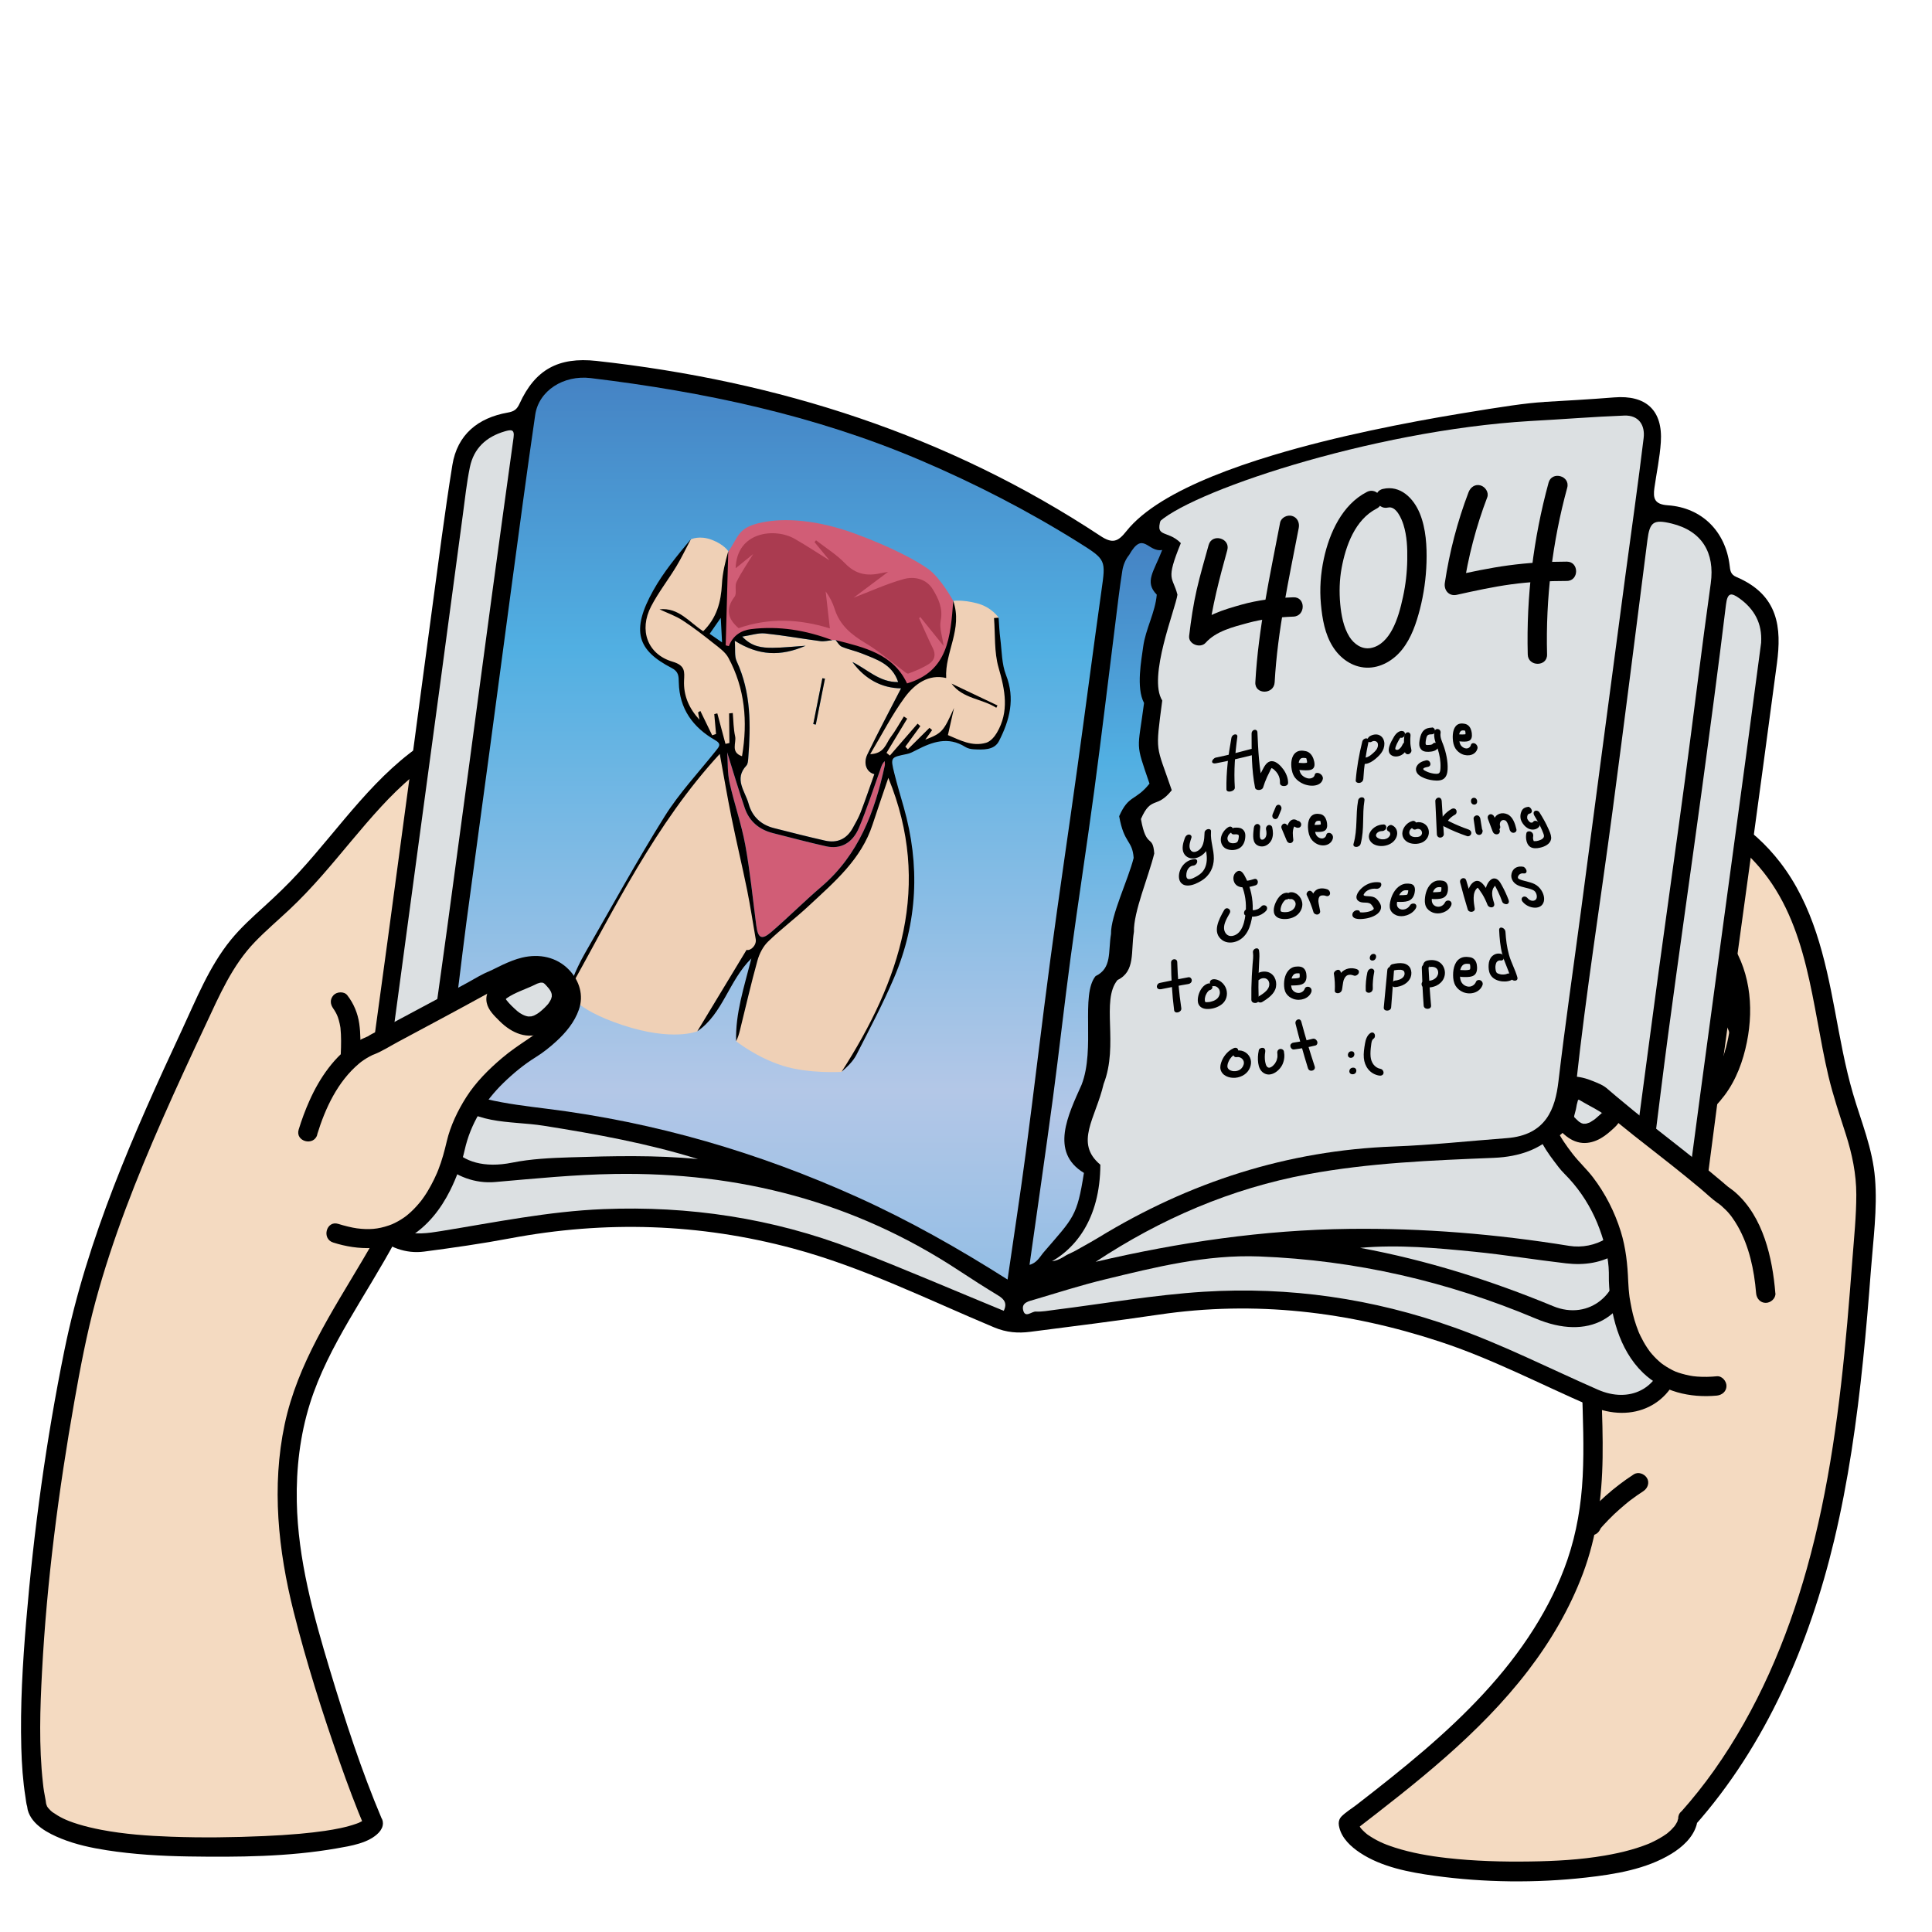 <?xml version="1.0" encoding="UTF-8"?>
<svg id="Layer_1" data-name="Layer 1" xmlns="http://www.w3.org/2000/svg" xmlns:xlink="http://www.w3.org/1999/xlink" viewBox="0 0 500 500">
  <defs>
    <style>
      .cls-1 {
        fill: #aa3b50;
      }

      .cls-1, .cls-2, .cls-3, .cls-4, .cls-5, .cls-6, .cls-7, .cls-8 {
        stroke-width: 0px;
      }

      .cls-2 {
        fill: #dce0e2;
      }

      .cls-3 {
        fill: #f4dac1;
      }

      .cls-4 {
        fill: url(#linear-gradient);
      }

      .cls-5 {
        fill: #000;
      }

      .cls-6 {
        fill: #d15d76;
      }

      .cls-7 {
        fill: url(#linear-gradient-2);
      }

      .cls-8 {
        fill: #efd0b6;
      }
    </style>
    <linearGradient id="linear-gradient" x1="201.01" y1="331.14" x2="201.01" y2="97.74" gradientUnits="userSpaceOnUse">
      <stop offset="0" stop-color="#94bee5"/>
      <stop offset=".21" stop-color="#b3c7e7"/>
      <stop offset=".7" stop-color="#51afe2"/>
      <stop offset="1" stop-color="#4583c4"/>
    </linearGradient>
    <linearGradient id="linear-gradient-2" x1="283.62" y1="327.35" x2="283.62" y2="140.55" xlink:href="#linear-gradient"/>
  </defs>
  <g>
    <path class="cls-3" d="M450.59,270.71c.11-3.89-1.86-7.6-4.55-10.41s-6.06-4.85-9.39-6.86c-7.49-4.51-15.31-9.14-24.01-9.97-1.16-.11-2.37-.14-3.42.35-1.77.83-2.58,2.94-2.66,4.9-.21,5.33,3.65,9.85,7.28,13.77,7.24,7.81,14.47,15.63,21.71,23.44"/>
    <path class="cls-5" d="M453.09,270.71c.08-7.71-5.66-13.35-11.68-17.26s-12.84-8.03-19.88-10.51c-1.7-.6-3.44-1.09-5.21-1.44s-3.79-.73-5.64-.56c-4.03.38-6.29,3.6-6.59,7.43-.59,7.43,5.59,13.29,10.19,18.26,6.5,7.02,13,14.04,19.51,21.06,2.19,2.37,5.72-1.18,3.54-3.54-5.09-5.49-10.18-10.99-15.27-16.48-2.47-2.66-4.97-5.31-7.4-8-1.9-2.1-3.83-4.38-4.89-7.04-.65-1.64-1.53-5.27.37-6.5.89-.57,2.6-.19,3.56-.05,1.71.25,3.41.67,5.06,1.18,6.08,1.89,11.58,5.27,17,8.54s12.41,7.65,12.33,14.89c-.04,3.22,4.96,3.22,5,0h0Z"/>
  </g>
  <g>
    <path class="cls-3" d="M96.61,471.88c-6.53-15.41-15.66-43.83-19.36-60.16-3.7-16.33-4.42-33.68.7-49.62,6.56-20.42,22.09-36.97,29.01-57.28,4.91-14.42,5.17-30.38.74-44.95-1.39-4.56-3.23-9.05-3.69-13.79-.39-4.01.23-8.07,1.35-11.94,2.13-7.35,6.27-14.36,12.65-18.58,10.32-6.83,24.84-5.52,34.26-13.54,1.25-1.07,2.43-2.36,2.82-3.96.83-3.42-2.18-6.58-5.25-8.31-13.76-7.78-31.62-1.81-43.76,8.31-12.14,10.12-20.75,23.84-32.16,34.77-4.44,4.25-9.33,8.11-13.08,12.98-3.31,4.29-5.64,9.24-7.94,14.15-11.46,24.42-22.95,48.97-30.27,74.93-7.32,25.96-18.91,105.85-13.14,132.2,0,0-.83,10.89,43.14,10.89s43.97-6.1,43.97-6.1Z"/>
    <path class="cls-5" d="M98.77,470.62c-5.28-12.49-9.49-25.49-13.4-38.46-4.28-14.19-8.27-28.62-8.56-43.53-.17-8.57.83-17.15,3.39-25.35,2.38-7.6,6.1-14.68,10.09-21.55,7.99-13.75,17.24-27.09,20.97-42.79,2.03-8.55,2.6-17.49,1.6-26.22-.48-4.22-1.27-8.41-2.45-12.49s-2.93-8.35-3.7-12.71c-1.38-7.86,1.48-16.66,5.92-23.13,4.12-6.01,10.16-9.12,17.01-11.06s13.89-3.02,20.1-6.51c3.16-1.78,6.82-4.38,7.77-8.08,1.06-4.14-1.71-7.85-4.88-10.15-5.8-4.21-13.73-5.44-20.71-4.66-7.44.83-14.57,3.57-20.9,7.52-13.78,8.6-22.88,22.57-33.68,34.33-2.83,3.09-5.84,5.97-8.94,8.79s-6.09,5.51-8.68,8.69c-5.61,6.9-8.95,15.39-12.68,23.38-12.45,26.68-24.47,53.82-30.37,82.8-4.72,23.17-7.95,46.76-9.91,70.32-.9,10.82-1.55,21.7-1.25,32.56.12,4.3.41,8.6,1.09,12.85.12.78.19,1.65.44,2.4,0-.03-.1-.69-.05-.39.07.42.08.85.19,1.26,1.06,3.85,5.3,6.03,8.68,7.4,3.76,1.52,7.77,2.38,11.76,3,7.01,1.09,14.12,1.5,21.21,1.61,12.71.19,25.79.11,38.35-2.1,3.49-.61,8.3-1.34,10.87-4.1.6-.65,1.04-1.47,1.05-2.37.03-3.22-4.97-3.22-5,0,0-.6.05-.6.27-1.03-.33.65.52-.54-.03.05-.05.05-.16.11-.19.17-.18.31.62-.37.27-.21-.24.11-.46.3-.68.43-.27.15-.56.27-.83.42-.57.29.58-.2.02,0-.24.08-.48.18-.72.27-2.62.93-5.4,1.44-8.15,1.85-1.87.28-4.2.54-6.49.75-3.04.27-6.09.46-9.14.59-8.03.36-16.11.46-24.14.17-6.05-.22-12.13-.65-18.09-1.79-2.02-.39-4.02-.85-5.99-1.46-.79-.24-1.57-.51-2.33-.8-.18-.07-1.24-.52-.58-.23-.33-.14-.66-.29-.98-.45-.99-.48-1.91-1.05-2.82-1.68-.21-.15.48.43,0,0-.14-.13-.3-.25-.44-.39-.26-.25-.48-.55-.74-.8.45.44.17.26-.08-.16-.06-.1-.11-.21-.17-.3-.26-.39.12-.35.08.23.02-.22-.51-1.61-.14-.17-.1-.41-.1-.87-.18-1.29-.15-.81-.31-1.61-.44-2.42-.17-1.1-.16-1.03-.29-2.23-1.06-9.52-.74-19.22-.23-28.77,1.24-23.42,4.28-46.81,8.36-69.9,1.54-8.72,3.19-17.47,5.51-26.02,4.38-16.16,10.59-31.82,17.32-47.13,3.6-8.18,7.36-16.29,11.16-24.38,3.56-7.59,6.86-15.34,12.76-21.45,2.85-2.95,5.99-5.61,8.98-8.42s5.6-5.61,8.23-8.58c5.23-5.94,10.1-12.19,15.47-18.01,9.76-10.59,22.48-20.23,37.59-20.02,3.35.05,6.7.66,9.8,1.95,2.4,1,6.62,3.05,6.7,6.15.04,1.6-1.42,2.82-2.55,3.73-1.3,1.05-2.77,1.91-4.26,2.65-3.04,1.51-6.36,2.43-9.64,3.28-6.67,1.72-13.69,3.08-19.53,6.95-6.24,4.13-10.46,10.54-12.96,17.5-1.43,3.97-2.35,8.22-2.39,12.44-.05,4.45,1.14,8.71,2.51,12.9,2.67,8.14,4.43,16.25,4.44,24.85s-1.44,16.59-4.27,24.42c-2.6,7.17-6.32,13.88-10.19,20.43-8.02,13.58-16.91,26.94-20.24,42.62-3.42,16.11-1.68,32.66,2.31,48.49,3.33,13.21,7.46,26.26,11.99,39.1,2.01,5.72,4.14,11.4,6.5,16.98.53,1.24,2.36,1.52,3.42.9,1.29-.75,1.42-2.17.9-3.42Z"/>
  </g>
  <g>
    <path class="cls-3" d="M436.82,470.71c17.95-20.13,28.9-45.71,35.25-71.92s8.38-53.25,10.38-80.14c.4-5.4.8-10.86.02-16.22-.88-6.09-3.25-11.84-5.03-17.72-4.58-15.13-5.35-31.3-10.97-46.08-5.62-14.78-18.25-28.74-34.06-28.71-3.52,0-7.69,1.28-8.65,4.67-.45,1.59-.06,3.29.51,4.83,4.28,11.61,17.57,17.59,23.22,28.6,3.49,6.81,3.66,14.95,1.91,22.4-.92,3.92-2.37,7.77-4.68,11.07-2.73,3.91-6.54,6.91-9.98,10.21-11.01,10.53-18.61,24.56-21.4,39.54-3.94,21.09,1.48,43.13-2.82,64.14-3.35,16.4-12.49,31.17-23.73,43.58-11.23,12.41-24.57,22.71-37.82,32.93,0,0-.17,12.41,44.05,12.43,44.21.02,43.81-13.61,43.81-13.61Z"/>
    <path class="cls-5" d="M438.59,472.47c18.47-20.79,29.67-46.97,36.08-73.8,3.66-15.31,5.87-30.94,7.48-46.58.8-7.77,1.45-15.56,2.04-23.36s1.7-15.86,1.07-23.71-3.57-14.66-5.7-21.96c-2.08-7.12-3.35-14.43-4.72-21.71-2.53-13.45-5.6-27.06-14.11-38.13-7.01-9.11-18.34-17.23-30.45-15.67-2.96.38-5.92,1.49-7.75,3.96-2.15,2.9-1.54,6.49-.24,9.61,2.23,5.37,6.19,9.66,10.33,13.63s8.35,7.51,11.38,12.2c3.65,5.66,4.57,12.49,3.69,19.08-.45,3.38-1.33,6.86-2.75,9.97s-3.53,5.89-6.03,8.36-5.12,4.64-7.54,7.11-4.51,4.95-6.53,7.62c-8.29,10.98-13.29,24.06-14.85,37.69-1.73,15.07.38,30.22-.39,45.33-.37,7.31-1.56,14.49-3.91,21.42-2.15,6.33-5.17,12.34-8.73,17.99-7.58,12.03-17.64,22.22-28.38,31.45-5.66,4.86-11.52,9.48-17.41,14.04-1.29,1-2.82,1.92-3.98,3.07-.49.49-.73,1.13-.73,1.81,0,.36.07.75.16,1.1.68,2.8,3.02,4.95,5.32,6.48,5.6,3.73,12.79,5.08,19.32,5.98,12.87,1.77,26.27,1.91,39.18.46,7.48-.84,15.58-2.15,22.12-6.15,2.79-1.71,5.55-4.17,6.5-7.42.15-.53.28-1.12.26-1.67-.08-3.21-5.08-3.22-5,0,.01.5-.16.08.06-.28-.13.23-.19.71-.26.97-.17.62.36-.63-.05.1-.16.28-.3.56-.48.83-.08.12-.16.23-.24.34-.36.57.38-.4,0,0-.31.32-.58.67-.9.98s-.65.58-.98.86c-.45.39.44-.29-.23.17-.28.19-.55.38-.83.56-1.16.74-2.39,1.36-3.64,1.92-.59.26.33-.13-.05.02-.16.06-.32.13-.48.19-.4.16-.81.31-1.21.45-.98.35-1.96.66-2.96.94-2.22.63-4.49,1.11-6.77,1.5-6.34,1.09-12.81,1.44-19.24,1.53-7.23.11-14.5-.09-21.69-.91-4.51-.51-9.03-1.3-13.35-2.68-.74-.24-1.47-.49-2.2-.77-.17-.07-1.26-.52-.64-.25-.38-.16-.75-.33-1.12-.51-1.06-.51-2.07-1.11-3.04-1.77-.1-.07-.2-.15-.3-.22-.35-.24.51.44.04.03-.17-.14-.34-.28-.5-.43-.34-.3-.65-.62-.95-.95-.09-.1-.51-.64-.17-.2s-.04-.06-.11-.17c-.16-.25-.3-.52-.45-.77-.36-.61.16.69-.02-.05-.04-.16-.08-.34-.14-.49-.21-.56.03.79.03.24l-1.24,2.16c16.25-12.53,32.66-25.23,45.24-41.63,5.89-7.68,10.8-16.08,14.21-25.15,3.61-9.62,4.94-19.77,5.09-30.01.16-10.67-.74-21.33-.37-32,.34-9.75,2.01-19.37,5.88-28.37,3.64-8.45,8.88-16.19,15.43-22.65,3.59-3.54,7.57-6.66,10.62-10.72s4.81-8.92,5.79-13.81c1.89-9.39.75-19.31-5.1-27.13-4.85-6.48-11.62-11.15-16.62-17.48-1.15-1.45-2.15-3.03-2.97-4.68-.76-1.54-1.9-3.83-1.11-5.52,1.38-3,6.64-2.63,9.25-2.3,7.88,1.01,14.64,5.89,19.71,11.79,12.89,15,13.59,35.78,17.94,54.16,1.22,5.14,2.92,10.1,4.52,15.12s2.69,10.16,2.69,15.55c0,5.54-.58,11.09-1,16.61s-.85,10.98-1.33,16.47c-1.9,21.46-4.65,42.94-10.48,63.73-5.19,18.51-12.85,36.45-24,52.19-2.65,3.74-5.51,7.32-8.55,10.74-2.13,2.4,1.39,5.95,3.54,3.54Z"/>
  </g>
  <path class="cls-5" d="M399.62,104.02c4.7-.27,12.2-.69,18.09-1.17,8.27-.68,12.66,3.33,12.11,11.6-.26,3.96-1.1,7.87-1.66,11.81-.38,2.68-.02,4.27,3.48,4.51,8.8.6,14.9,6.75,15.98,15.49.17,1.37.19,2.4,1.81,3.09,10.94,4.67,11.65,13.21,10.44,22.31-2.26,17.08-4.59,34.16-6.91,51.23-2.24,16.49-4.55,32.97-6.77,49.47-1.93,14.31-3.73,28.63-5.66,42.94-1.66,12.26-3.04,24.57-5.24,36.73-2.09,11.58-12.76,16.57-23.65,11.84-12.94-5.61-25.46-12.19-38.91-16.62-23.75-7.83-47.94-10.7-72.81-7.03-11.07,1.64-22.18,3.03-33.28,4.45-3.18.41-6.18.19-9.37-1.15-17.19-7.2-33.94-15.55-52.05-20.42-24.2-6.5-48.58-7.25-73.19-2.62-7.37,1.39-14.82,2.45-22.26,3.43-9.53,1.26-18.26-7.01-17.68-17,.39-6.61,1.41-13.19,2.28-19.76,1.92-14.45,3.93-28.9,5.89-43.34,1.96-14.45,3.9-28.9,5.84-43.35,1.92-14.31,3.79-28.62,5.73-42.92,1.68-12.4,3.25-24.82,5.24-37.17,1.28-7.92,6.65-12.23,14.32-13.59,1.7-.3,2.39-.83,3.08-2.33,4-8.75,10-12.13,19.92-11.04,46.91,5.17,90.8,19.13,130.4,45.29,3.08,2.03,4.5,1.58,6.7-1.21,2.21-2.79,5.4-5.39,9.31-7.8,7.51-4.63,17.67-8.56,28.6-11.86,8.27-2.5,16.98-4.63,25.32-6.41,8.36-1.79,16.34-3.24,23.11-4.36,11.12-1.84,17.11-2.75,21.81-3.02Z"/>
  <path class="cls-4" d="M260.75,331.14c-12.69-8.05-25.46-15.27-38.87-21.33-25.63-11.57-52.31-19.37-80.24-22.85-5.25-.66-10.55-1.29-15.69-2.5-7.38-1.73-10.5-7.69-9.3-15.09,1.65-10.17,2.69-20.43,4.05-30.65,1.95-14.6,3.96-29.2,5.92-43.79,1.89-14.02,3.73-28.04,5.62-42.06,2.05-15.17,4.05-30.35,6.27-45.5.92-6.27,7.33-10.37,14.35-9.52,29.3,3.54,57.97,9.6,85.27,21.23,14.26,6.08,28,13.15,41.13,21.38,7.06,4.42,6.91,4.47,5.79,12.44-2.14,15.22-4.11,30.47-6.22,45.7-2.29,16.53-4.77,33.03-6.98,49.56-2.23,16.7-4.17,33.43-6.37,50.13-1.42,10.74-3.07,21.45-4.72,32.83Z"/>
  <path class="cls-2" d="M276.06,324.78c-9.61,6.36-4.48-7.96-2.18-14.86,2.3-6.9,2.3-6.33,1.86-17.76.45-9.26,4.77-11.26,5.82-20.52,1.88-16.69,4.11-33.34,6.31-50,1.91-14.46,4.01-28.9,5.95-43.36,1.9-14.17,3.82-28.34,5.47-42.53,7.32-8.09,55.43-24.35,96.74-26.79,8.12-.43,16.22-1.1,24.34-1.41,3.72-.14,5.41,2.46,5,5.83-1.43,11.85-3.13,23.66-4.71,35.49-1.97,14.75-3.91,29.51-5.87,44.26-1.9,14.32-3.78,28.64-5.68,42.95-1.94,14.6-4.07,29.19-5.79,43.82-.82,6.97-3.14,13.88-13.39,14.65-9.73.73-19.44,1.8-29.18,2.16-27.59,1.02-52.9,9.2-76.36,23.51-2.01,1.22-4.08,2.34-6.13,3.5-.35.2-.72.35-2.18,1.06Z"/>
  <path class="cls-2" d="M283.55,326.56c16.82-11.11,35.02-18.98,54.96-22.68,15.88-2.94,32-3.58,48.04-4.23,13.89-.56,20.17-8.41,21.35-19.21,2.56-23.57,6.3-47.02,9.42-70.53,3.1-23.37,6.05-46.76,9.03-70.14.6-4.69,1.57-5.42,6.27-4.28,7.81,1.9,11.23,7.53,10.12,15.49-2.37,16.92-4.4,33.9-6.67,50.84-2.21,16.5-4.56,32.98-6.8,49.47-1.9,14.02-3.73,28.04-5.61,42.06-.9,6.69-1.63,13.41-2.81,20.05-1.07,6.03-7.99,10.12-14.78,9.02-18.85-3.05-37.78-4.62-56.9-4.39-22.21.27-43.96,3.46-65.62,8.53Z"/>
  <path class="cls-2" d="M259.77,339.24c-13.02-5.35-25.95-10.94-39.09-16-20.75-7.98-42.39-11.21-64.55-10.32-14.15.57-28.06,3.43-42.02,5.69-3.37.55-6.78,1.06-10.06-.11-5.46-1.96-8.16-6.87-7.28-14.11,1.71-14.04,3.74-28.03,5.63-42.05,1.95-14.45,3.89-28.9,5.84-43.35,1.95-14.45,3.92-28.9,5.86-43.35,1.9-14.16,3.78-28.32,5.69-42.48.55-4.09.98-8.2,1.81-12.23,1.01-4.91,4.22-7.88,9.02-9.29,1.7-.5,2.58-.55,2.29,1.59-1.88,13.57-3.75,27.14-5.59,40.71-1.94,14.3-3.83,28.61-5.75,42.92-1.94,14.45-3.89,28.9-5.85,43.35-2.17,16.04-4.59,32.05-6.42,48.13-1.12,9.78,8.42,18.46,18.8,17.57,10.3-.89,20.56-1.93,30.93-2.09,32.27-.52,62.12,7.19,89.18,25.03,3.32,2.19,6.67,4.33,10.07,6.39,1.61.97,2.46,2.05,1.48,4.02Z"/>
  <path class="cls-2" d="M455.79,166.27c-1.36,10.22-2.71,20.45-4.09,30.67-1.93,14.31-3.88,28.61-5.82,42.92-1.97,14.6-3.95,29.2-5.91,43.8-1.9,14.17-3.75,28.34-5.66,42.5-1.1,8.18-2.09,16.37-3.48,24.5-1.5,8.77-9.09,12.58-17.29,8.99-12.38-5.42-24.44-11.56-37.21-16.11-20.98-7.49-42.64-10.61-64.78-9.24-12.92.81-25.75,3.08-38.63,4.69-1.61.2-3.24.53-4.84.44-1.11-.06-2.79,1.83-3.3-.41-.44-1.95,1.55-2.28,2.89-2.68,6.05-1.8,12.07-3.72,18.2-5.21,13.16-3.2,26.3-6.49,40.05-5.96,24.85.96,48.66,6.44,71.52,16.07,13.62,5.74,23.97.15,26.34-14.42,3.2-19.61,5.3-39.37,7.93-59.06,2.79-20.88,5.79-41.74,8.63-62.62,2.2-16.21,4.37-32.42,6.34-48.65.38-3.12,1.31-3.2,3.48-1.64,3.89,2.8,5.91,6.5,5.62,11.39Z"/>
  <path class="cls-2" d="M180.66,299.97c-11.05-1.07-22.11-.8-33.16-.45-4.99.16-10.06.39-14.94,1.37-14.58,2.94-21.04-6.96-17.48-17.99,6.78,8.5,16.74,7.03,25.63,8.44,13.48,2.14,26.86,4.56,39.94,8.63Z"/>
  <path class="cls-2" d="M418.89,324.14c1.04,10.57-7.61,17.75-16.93,13.9-16.17-6.69-32.73-11.91-49.96-15.1,9.93-.88,19.78.03,29.6,1.01,7.92.79,15.78,2.09,23.68,3,4.74.55,9.37-.07,13.6-2.81Z"/>
  <path class="cls-5" d="M264.73,330.84c2.23-15.86,1.61-24.53,3.71-40.2,1.79-13.36,3.63-27.08,5.44-40.44,2.12-15.72,4.41-32.09,6.52-47.82,2.11-15.74,5.05-28.54,7.03-44.3.64-5.09,1.29-8.65,2.11-13.71.25-1.52,4.06-5.18,5.05-6.34.9-1.6,2.09-3.84,6.2-4.61-2.36,6.17,1.21,3.45,4.81,7.14-4.04,9.91-2.11,8.5-.88,13.34-.48,3.63-7.74,21.36-3.93,27.4-1.82,13.91-1.65,11.13,2.46,23.21-3.96,4.98-5.28,1.29-7.98,7.45,1.41,7.93,3.07,3.79,3.45,8.93-1.46,5.96-5.39,15.11-5.26,20.25-.85,5.09.46,10.23-4.25,12.49-4.34,5.3.38,16.75-3.59,26.89-2.07,8.91-7.63,15.24-.85,20.91-.06,14.06-6.53,22.31-14.34,25.94-1.12,1.31-3.49,2.87-5.7,3.49Z"/>
  <path class="cls-7" d="M266.44,327.35c2.04-14.47,4.12-28.76,6.04-43.06,1.63-12.19,2.97-24.42,4.61-36.61,1.94-14.35,4.16-28.66,6.09-43.01,1.93-14.37,3.63-28.76,5.44-43.14.58-4.65,1.11-9.3,1.85-13.92.23-1.39.84-2.91,1.74-3.97,3.65-6.47,4.82-.61,8.57-1.31-2.15,5.63-4.69,8.2-1.41,11.57-.38,4.59-2.92,8.94-3.52,13.51-.43,3.32-1.88,10.55.23,14.53-1.66,12.7-2.34,9.85,1.41,20.86-3.61,4.55-5.39,2.81-7.85,8.44,1.29,7.23,3.4,6.09,3.75,10.78-1.33,5.44-5.98,15-5.86,19.69-.78,4.65.3,8.84-3.99,10.9-3.96,4.84,0,18.87-3.63,28.13-3.43,7.69-8.31,17.42.61,22.81-1.78,11.3-2.67,11.54-10.35,20.46-1.03,1.19-1.72,2.78-3.74,3.34Z"/>
  <g>
    <path class="cls-8" d="M246.72,155.52s2.11-.39,6.03.59,5.73,3.78,5.73,3.78l-.47,1.81.47,6.74,1.25,6.16,1.32,6.03-1.72,8.03-2.47,4.04s-3.46.37-3.57.37-4.72-.84-4.72-.84l-4.36-1.25-3.68,1.03-4.73,2.29-2.99.66-2.52,1.2-2.08-.52-2.26,1.32-1.26-1.4,4.97-9.77,4.05-6.39,5.71-3.94,4.23-2.13,2.59-7.71.53-4.9-.05-5.18Z"/>
    <path class="cls-8" d="M178.81,139.58s2.19-1.1,5.42.13,4.29,3,4.29,3l-.44,3.17-.6,7.79-1.58,6.59-2.47,2.56-.69,1.31,4.78,4.33,2.05,1.69,3.31,10.61.53,8.52-.31,7.17-1.97.87-4.98-6.06-1.11-.3-1.76-.88-5.16-6.05-1.76-6.8-.35-4.44-4.35-1.85-4.4-3.94-.82-5.14,2.19-7.13,4.3-6.38,4.58-6.59,1.3-2.18Z"/>
    <path class="cls-6" d="M188.39,168.36l1.19-1.51.02-.7,1.29-1.5,3.38-1.39,7.94.19,6.94,1.4,6.21.84.92-.03,3.97,1.53,8.38,3.56,4.08,4.23,1.38,2.4,2.2-.51,6.72-3.33,2.66-6.31,1.04-5.92v-5.8s-3.29-5.96-6.45-8.23-9.78-5.81-19.17-9.24-17.88-4.12-24.06-2.8c-6.18,1.32-5.81,3.62-8.51,7.45-.76,4.2-.53,6.3-.61,10.02-.79,3.79-.37,13.1-.37,13.1l-.13,2,.97.53Z"/>
    <path class="cls-8" d="M215.35,165.69c.31-.01.62-.02.92-.03.53.59.95,1.43,1.61,1.71,1.68.71,3.5,1.06,5.19,1.75,3.77,1.53,7.84,2.71,9.39,7.4-4.83.08-8.01-3.33-11.84-5.19,3.25,4.45,7.63,6.77,12.59,6.81-2.96,5.78-5.95,11.38-8.71,17.09-1.13,2.35-.22,4.62,1.8,5.12-1.17,3.29-2.27,6.57-3.51,9.8-.55,1.44-1.33,2.8-2.08,4.15-1.56,2.83-4.01,3.96-7.13,3.26-4.45-1-8.86-2.12-13.28-3.25-3.36-.85-5.65-2.99-6.55-6.32-.88-3.21-3.85-6.35-.57-9.86.38-.41.43-1.2.48-1.83.66-8.59.77-17.09-3-25.18-.6-1.3-.3-3.02-.48-5.29,6.2,3.89,11.83,4.1,18.33,1.29-3.35.22-5.94.52-8.53.53-2.67.01-5.36-.19-7.87-2.9,2.36-.36,4.16-.99,5.88-.82,4.8.5,9.56,1.37,14.35,2,.98.13,2.02-.15,3.03-.24ZM213.5,175.63c-.22-.03-.45-.07-.67-.1-.79,3.95-1.58,7.91-2.36,11.86.22.04.44.09.66.13.79-3.96,1.58-7.93,2.37-11.89Z"/>
    <path class="cls-1" d="M244.24,167.21c-2.29-2.84-4.18-5.18-6.07-7.53-.1.11-.2.21-.3.32,1.18,2.59,2.28,5.21,3.55,7.75.86,1.71.43,3.14-.97,4.05-1.65,1.07-3.51,1.83-5.36,2.51-.38.14-1.13-.59-1.67-.99-3.12-2.3-6.07-4.88-9.38-6.85-3.66-2.18-6.71-4.65-8.03-8.87-.5-1.6-1.27-3.12-2.33-4.54.36,3.12.71,6.24,1.09,9.57-7.95-2.48-15.83-2.79-23.62-.06-2.85-2.46-3.45-4.97-1.05-8.13.67-.88-.03-2.71.5-3.81,1.22-2.48,2.81-4.77,4.32-7.24-1.43,1.16-2.93,2.37-4.53,3.67.24-9.49,10.13-10.57,15.3-7.6,2.82,1.61,5.53,3.41,8.99,5.56-1.63-1.99-2.75-3.35-3.88-4.72.13-.16.26-.31.39-.47,2.53,1.97,5.33,3.69,7.53,5.98,2.7,2.82,5.68,3.34,9.2,2.54.52-.12,1.06-.19,1.91-.34-3.16,2.37-6.07,4.54-8.92,6.68,4.4-1.68,8.6-3.62,12.99-4.83,2.76-.76,5.86-.06,7.51,2.66,1.45,2.39,2.68,4.92,2.04,8.1-.38,1.91.43,4.06.76,6.58Z"/>
    <path class="cls-5" d="M257.84,183.17c-3.69-2.38-8.66-2.3-11.59-6.26,4.01,1.91,7.95,3.79,11.9,5.66-.1.2-.21.4-.31.6Z"/>
    <path class="cls-5" d="M213.5,175.63c-.79,3.96-1.58,7.93-2.37,11.89-.22-.04-.44-.09-.66-.13.79-3.95,1.58-7.91,2.36-11.86.22.03.45.07.67.1Z"/>
    <path class="cls-6" d="M188.19,194.69c1.57,5,2.96,9.79,4.58,14.49,1.18,3.42,3.73,5.53,7.24,6.42,4.59,1.16,9.17,2.39,13.8,3.42,3.71.83,6.82-.81,8.5-4.82,2.04-4.87,3.67-9.91,5.45-14.88.28-.79.45-1.61,1.21-2.35,0,.39.09.79.01,1.16-2.59,11.97-6.75,23.09-16.44,31.38-4.43,3.79-8.56,7.93-12.97,11.73-2.46,2.12-3.41,1.58-3.85-1.74-.92-6.95-1.59-13.95-2.85-20.84-1-5.44-2.87-10.72-4.07-16.13-.55-2.49-.42-5.13-.61-7.84Z"/>
    <path class="cls-8" d="M186.95,194.23l1.63,9.66,2.01,9.34,3.86,19.75.92,6.75,1.05,4.38-3.16,3.76-4.86,7.04-7.92,11.99s-6.38,2.69-19.32-1.59-14.09-8.64-14.09-8.64l8.01-16.39,5.14-7.9,3.55-6.73,5.59-9.3,5.64-8.43,5.56-7.16,5.4-6.14.99-.4Z"/>
    <path class="cls-8" d="M196.39,245.17l-2.13,7.67-2.03,7.11-1.7,9.53s5.28,4.22,12.06,6.34,15.23,1.58,15.23,1.58l2.61-3.07,3.4-6.19,4.1-8.18,3.44-7.87,2.82-9.37,1.66-11.12-.16-11.11-2.04-10.13-2.69-8.34-1.17-3.79-1.77,6.19-1.98,6.93-2.65,6.03-3.32,4.71-5.26,6.38-6.55,5.84-6.26,5.48-5.61,5.4Z"/>
    <path class="cls-5" d="M215.35,165.69c-1.01.09-2.04.37-3.03.24-4.79-.63-9.55-1.5-14.35-2-1.72-.18-3.53.46-5.88.82,2.51,2.71,5.2,2.91,7.87,2.9,2.6-.01,5.19-.31,8.53-.53-6.5,2.81-12.13,2.6-18.33-1.29.17,2.26-.13,3.99.48,5.29,3.76,8.1,3.66,16.6,3,25.18-.05.63-.1,1.42-.48,1.83-3.28,3.51-.31,6.65.57,9.86.91,3.33,3.19,5.46,6.55,6.32,4.42,1.12,8.83,2.25,13.28,3.25,3.12.7,5.57-.43,7.13-3.26.75-1.36,1.53-2.71,2.08-4.15,1.24-3.23,2.34-6.52,3.51-9.8-2.02-.49-2.93-2.77-1.8-5.12,2.76-5.71,5.74-11.31,8.71-17.09-4.96-.04-9.34-2.36-12.59-6.81,3.84,1.86,7.01,5.28,11.84,5.19-1.54-4.69-5.62-5.87-9.39-7.4-1.69-.68-3.52-1.04-5.19-1.75-.66-.28-1.08-1.12-1.61-1.71,7.39,1.88,14.92,3.54,18.49,11.21,10.63-3.15,11.24-12.01,11.96-21.35,2.51,7.28-2.22,13.3-1.83,19.95-4.55-1.09-8.16,1.52-10.75,5.05-3.24,4.41-5.75,9.36-8.92,14.66,3.72-.14,4.07-2.77,5.28-4.37,1.28-1.69,2.3-3.58,3.44-5.39.29.19.57.38.86.57-1.78,2.95-3.57,5.9-5.35,8.85.29.23.58.47.87.7,2.39-2.75,4.78-5.5,7.17-8.26.24.21.47.43.71.64-1.29,1.77-2.59,3.54-3.88,5.32l.65.68c1.87-1.85,3.74-3.71,5.6-5.56.23.2.46.4.68.59-.56.78-1.12,1.57-1.77,2.47,4.34-1.66,4.72-2.12,7.44-8.2-.51,2.26-1.02,4.52-1.58,7.02,3.05,1.27,6.24,3.07,9.91,1.98,1.09-.32,2.13-1.51,2.75-2.57,3.25-5.51,2.14-11.03.45-16.86-1.17-4.05-.84-8.54-1.18-12.84.4-.03.8-.06,1.19-.09.14,1.83.2,3.67.44,5.48.4,3.13.35,6.47,1.47,9.34,2.43,6.16.93,11.73-1.81,17.1-1.24,2.44-4.17,2.26-6.65,2.13-.71-.04-1.5-.24-2.09-.61-4.41-2.78-8.52-1.31-12.6.8-.8.41-1.63.87-2.49,1.04-4.24.86-4.29.84-3.26,5,.72,2.92,1.6,5.81,2.42,8.71,4.28,15.02,3.63,29.82-2.49,44.2-2.89,6.78-6.36,13.31-9.71,19.88-.87,1.69-2.3,3.09-3.87,4.44,15.2-23.65,23.47-48.28,12.1-76.06-1.35,4-2.76,8.01-4.07,12.05-2.94,9.07-9.95,14.95-16.56,21.11-3.4,3.17-7.15,5.98-10.49,9.21-1.3,1.26-2.26,3.13-2.75,4.9-1.66,5.98-3.05,12.05-4.54,18.08-.24.95-.51,1.89-.98,2.79-.22-7.18,2.04-13.9,3.94-21.4-5.89,5.82-7.35,14.31-13.99,18.85,4.26-7.04,8.48-14.02,12.75-21.08,1,.35,2.64-1.17,2.37-2.75-.74-4.26-1.38-8.55-2.24-12.79-1.27-6.23-2.76-12.42-4.02-18.66-1.1-5.41-2.01-10.85-3.05-16.5-16.65,18.06-27.3,40.15-39.22,61.54.38-1.1.72-2.22,1.14-3.3.43-1.11.9-2.2,1.42-3.27.55-1.15,1.14-2.29,1.77-3.39,6.83-11.84,13.39-23.85,20.63-35.42,3.79-6.06,8.79-11.37,13.27-17,.81-1.02,1.53-1.73-.19-2.72-5.76-3.3-9.28-8.12-9.42-14.97-.03-1.59-.03-2.78-1.84-3.71-8.8-4.55-10.67-9.53-4.75-20.1,2.64-4.72,6.16-8.96,9.7-13.23-1.24,2.34-2.36,4.75-3.73,7.01-2.11,3.5-4.66,6.75-6.54,10.36-3.19,6.12-1,12.4,5.56,14.33,3.34.98,3.06,2.64,2.96,4.86-.17,3.94,1.3,7.24,3.99,10.16-.12-.63-.24-1.26-.36-1.9.2-.12.39-.24.59-.37,1.02,2.1,2.04,4.2,3.06,6.3.33-.11.67-.23,1-.34-.15-1.71-.31-3.43-.46-5.14l.79-.2c.7,2.63,1.41,5.27,2.11,7.9.34-.08.68-.15,1.02-.23-.03-2.55-.05-5.11-.08-7.66.32-.03.63-.06.95-.1.18,2.02.17,4.08.61,6.04.37,1.65-1.26,4.12,1.78,5.14,1.53-9.08.74-17.56-3.52-25.47-.82-1.52-2.46-2.66-3.88-3.78-2.59-2.06-5.21-4.1-7.98-5.9-1.8-1.17-3.89-1.89-5.97-2.86,4.94-.56,7.69,3.34,11.31,5.67,3.49-3.44,4.6-7.56,4.84-12.16.15-2.9.85-5.77,1.64-8.54-.22,8.12-.44,16.23-.66,24.35.27.07.55.13.82.2,1.02-2.73,3.18-4.09,5.76-4.4,7.19-.88,14.16.28,20.91,2.83ZM188.19,194.69c.19,2.71.06,5.35.61,7.84,1.2,5.41,3.07,10.69,4.07,16.13,1.26,6.89,1.94,13.89,2.85,20.84.44,3.32,1.38,3.86,3.85,1.74,4.42-3.8,8.54-7.94,12.97-11.73,9.69-8.28,13.85-19.41,16.44-31.38.08-.37,0-.77-.01-1.16-.76.73-.93,1.56-1.21,2.35-1.78,4.97-3.41,10.01-5.45,14.88-1.68,4.01-4.79,5.65-8.5,4.82-4.62-1.03-9.2-2.26-13.8-3.42-3.51-.89-6.06-3-7.24-6.42-1.62-4.71-3.01-9.49-4.58-14.49ZM183.66,164.03c1.05.73,1.9,1.32,3.21,2.22-.12-2.23-.21-3.96-.34-6.35-1.13,1.63-1.87,2.7-2.87,4.13Z"/>
  </g>
  <g>
    <path class="cls-5" d="M380.07,127.36c-2.89,7.59-4.95,15.47-6.15,23.5-.28,1.89,1.07,3.52,3.08,3.08,4.68-1.04,9.38-2.07,14.14-2.72s9.55-.86,14.34-.87c3.22,0,3.22-5.01,0-5-5.03.01-10.03.29-15.01.96s-9.9,1.72-14.8,2.81l3.08,3.08c1.2-8.03,3.26-15.91,6.15-23.5.48-1.26-.53-2.74-1.75-3.08-1.41-.39-2.59.48-3.08,1.75h0Z"/>
    <path class="cls-5" d="M400.77,124.92c-3.95,14.46-5.78,29.48-5.39,44.46.08,3.21,5.08,3.22,5,0-.38-14.57,1.37-29.08,5.21-43.14.85-3.11-3.97-4.43-4.82-1.33h0Z"/>
  </g>
  <path class="cls-5" d="M353.73,127.33c-6.37,3.27-9.68,10.59-11.12,17.26-.83,3.84-1.12,7.81-.76,11.72s1.03,7.76,3.05,11c1.9,3.06,5.05,5.35,8.73,5.48s7.08-1.95,9.27-4.73c2.38-3.01,3.63-6.76,4.58-10.43,1.01-3.94,1.58-8.02,1.7-12.08s-.11-8.73-1.74-12.69-5.04-7.36-9.53-6.33c-3.14.72-1.81,5.54,1.33,4.82,2.1-.48,3.52,2.97,3.98,4.46.91,2.91,1.03,6,.98,9.03-.05,3.24-.41,6.46-1.1,9.62-.63,2.89-1.4,5.89-2.81,8.51-1.18,2.2-3.01,4.31-5.6,4.75-2.29.39-4.3-1.07-5.47-2.94-1.54-2.48-2.1-5.61-2.37-8.48-.28-3.09-.2-6.23.36-9.28,1.07-5.79,3.48-12.53,9.05-15.39,2.86-1.47.34-5.79-2.52-4.32h0Z"/>
  <g>
    <path class="cls-5" d="M312.8,141.03c-1.05,3.82-2.18,7.63-3.07,11.49s-1.51,8.01-1.98,12.06c-.25,2.15,2.91,3.3,4.27,1.77,2.67-3.01,7.14-4.1,10.88-5.12s7.81-1.5,11.83-1.65c3.21-.12,3.22-5.12,0-5-4.57.17-9.12.68-13.53,1.93s-9.54,2.72-12.72,6.31l4.27,1.77c.89-7.61,2.84-14.85,4.87-22.22.86-3.11-3.97-4.43-4.82-1.33h0Z"/>
    <path class="cls-5" d="M331.29,135.27c-2.62,13.7-5.64,27.35-6.41,41.32-.18,3.22,4.82,3.21,5,0,.75-13.52,3.7-26.73,6.24-39.99.25-1.32-.37-2.7-1.75-3.08-1.22-.34-2.82.41-3.08,1.75h0Z"/>
  </g>
  <g>
    <path class="cls-5" d="M385.05,211.86c.29.79.59,1.58.89,2.37.07.19.14.37.21.56.09.23.16.48.31.69.32.48,1.03.59,1.42.26.38-.32.4-1.02-.07-1.38-.39-.29-.96-.36-1.26.02-.27.33-.28.94.14,1.25,0,0,.01,0,.02.01-.11-.21-.22-.41-.33-.62,0,0,0,.02,0,.02.07-.21.13-.42.19-.63,0,0,0,.01-.01.02.12-.08.25-.16.37-.23,0,0-.02,0-.02,0,.23.03.46.05.7.08-.01,0-.02-.01-.03-.02.12.1.24.21.36.31.08.16.1.19.05.08-.01-.03-.03-.07-.04-.1-.03-.08-.06-.15-.09-.23-.05-.13-.11-.26-.16-.4-.11-.29-.23-.57-.34-.86-.22-.57-.45-1.14-.67-1.71-.17-.44-.7-.75-1.13-.59-.43.16-.67.63-.49,1.1h0Z"/>
    <path class="cls-5" d="M351.48,207.17c-.69,3.75-.09,7.38-1.18,11.19-.33,1.1,1.55,1.1,1.84,0,1.02-3.83.35-7.45.98-11.21.17-1.09-1.44-1.08-1.64.01t0,0Z"/>
    <path class="cls-5" d="M358.02,213.37c-1.3.03-2.65.68-3.39,1.9-.71,1.17-.33,2.3.56,2.99,1.7,1.31,5.3.77,6.22-1.66.5-1.3-.04-2.6-1.23-3.06-.41-.15-1.01.19-1.18.62-.2.49.01.89.45,1.05-.14-.05-.01,0,.05.03.12.07.03.01,0-.01.03.02.05.04.07.07.02.02.14.16.09.09-.06-.07,0,.01.01.03.02.05.05.1.07.15.01.03.02.06.04.1,0-.02-.02-.13-.02-.04,0,.08.02.16.03.24.01.16.02-.11,0,.05,0,.04-.05.26-.03.17.03-.1-.06.14-.08.18-.03.06-.13.19-.04.07-.06.08-.11.16-.17.23-.03.03-.05.06-.08.09.06-.07.05-.05,0,0-.06.06-.13.11-.19.16-.04.03-.09.07-.14.1.02-.01.12-.07.03-.02-.08.04-.15.08-.22.12-.04.02-.08.04-.12.05-.24.11.09-.03-.07.02-.1.03-.19.06-.29.08-.05.01-.1.02-.15.03-.02,0-.18.02-.04,0-.21.02-.42.02-.63,0-.16-.01.11.02-.04,0-.05,0-.09-.02-.14-.02-.09-.02-.18-.04-.27-.07-.08-.02-.16-.05-.24-.08-.15-.05-.04-.02,0,0-.04-.02-.09-.04-.13-.07-.07-.03-.13-.07-.19-.11-.04-.03-.08-.06-.12-.08,0,0-.09-.08-.03-.02.05.05-.08-.08-.1-.11-.02-.03-.04-.05-.07-.08-.1-.11.01.05-.02-.03-.03-.06-.05-.13-.09-.19-.04-.07,0,.02,0,.04,0-.03-.01-.07-.02-.1,0-.05,0-.1-.01-.14-.01-.09,0,.02,0,.04,0-.04.01-.08.02-.12,0-.02.05-.18.02-.09-.04.1.02-.04.02-.04,0,0,.11-.21.06-.13-.05.08.03-.04.03-.05.04-.05.07-.1.11-.14,0,0,.1-.11.04-.05-.07.07.1-.09.12-.1.04-.03.07-.06.11-.08.12-.09-.1.06.03-.02.04-.02.08-.05.12-.07.02,0,.23-.11.14-.07-.08.04.06-.02.06-.02.06-.02.12-.04.18-.05.04-.01.09-.02.14-.03.03,0,.23-.04.07-.02.12-.02.24-.02.36-.02.47-.01.98-.4,1.03-.87.05-.46-.24-.86-.74-.85t0,0Z"/>
    <path class="cls-5" d="M365.51,212.48c-1.27.36-2.28,1.46-2.54,2.72-.27,1.33.51,2.46,1.73,2.93,1.09.41,2.69.37,3.75-.32,1.27-.81,1.64-2.32,1.11-3.54-.54-1.25-2.13-1.85-3.48-1.28-.44.18-.83.6-.72,1.08.09.4.56.78,1.04.58.09-.04.18-.07.28-.1.05-.01.09-.02.14-.03.17-.04,0,0-.02,0,.1,0,.19,0,.29,0,.05,0,.17.02-.02,0,.06,0,.12.02.17.03.05.01.09.02.13.04.03,0,.16.06.06.02-.1-.04.03.02.05.03.04.02.08.04.12.07.02.01.14.1.05.03-.09-.07.02.03.04.04.03.03.06.06.09.1.06.07.07.11.02.01.04.08.09.16.13.24.02.04.04.14,0-.02.01.04.03.09.04.13.02.09.03.18.05.27,0-.04,0-.18,0-.02,0,.06,0,.12-.01.17,0,.03-.02.18,0,.06.02-.12,0,.03-.02.06-.01.05-.03.09-.05.14,0,.03-.08.17-.03.07.04-.08-.08.13-.11.17-.09.14-.03.04,0,0-.05.06-.11.11-.17.17-.03.03-.14.1,0,0-.05.03-.09.06-.14.09-.05.03-.1.05-.15.07.03-.02.17-.06,0,0-.1.04-.21.07-.32.09-.05.01-.11.02-.16.03-.17.04.07,0-.04,0-.2,0-.4.03-.59.02-.05,0-.34-.03-.15,0-.13-.02-.25-.04-.38-.07-.1-.02-.19-.06-.29-.09.17.06-.08-.04-.12-.07-.03-.02-.22-.14-.16-.09.09.06-.03-.03-.05-.05-.04-.04-.08-.08-.12-.12-.03-.03-.06-.07-.09-.11.1.13.03.03.01,0-.04-.08-.08-.16-.12-.24.08.16-.01-.06-.02-.12,0-.05-.01-.09-.02-.14-.04-.21-.02.17,0-.05,0-.09.02-.19.03-.28.02-.16,0-.02-.01.02.02-.07.04-.14.07-.21.02-.04.04-.09.06-.13.07-.15-.06.07,0-.01.07-.09.12-.18.19-.27.1-.13.01,0-.01.01.05-.05.1-.1.16-.15.03-.02.06-.05.08-.07.08-.06.12-.08.01-.01.11-.06.21-.12.32-.18.06-.03.14-.03-.02,0,.07-.02.14-.05.21-.06.46-.13.82-.64.71-1.08-.11-.45-.53-.72-1.02-.58h0Z"/>
    <path class="cls-5" d="M371.46,207.33c.14,2.86.27,5.72.4,8.59.02.47.36.86.88.85.47,0,.95-.42.92-.89-.18-2.87-.36-5.74-.55-8.61-.03-.47-.33-.86-.8-.85-.41.01-.87.43-.85.9t0,0Z"/>
    <path class="cls-5" d="M375.7,209.34c-.79.43-1.53,1.04-2.13,1.76-.36.44-.79.94-.8,1.53-.02.69.49,1.01,1.03,1.29,1.84.95,3.82,1.77,5.87,2.47.47.16.99-.2,1.08-.64.11-.5-.22-.91-.68-1.07-1.62-.56-3.19-1.21-4.67-1.94-.19-.09-.37-.18-.55-.28-.11-.06-.39-.28-.51-.27.14-.01.09.51.17.5.03,0,.13-.19.14-.21.08-.12.14-.18.26-.33.51-.58.99-.96,1.66-1.32.41-.22.51-.82.29-1.21-.25-.43-.75-.5-1.16-.28h0Z"/>
    <path class="cls-5" d="M381.36,211.91c.16,1.1.32,2.21.49,3.31.07.44.37.8.84.85.47.05.83-.23.94-.65.02-.06.03-.12.05-.18.12-.44-.26-.98-.71-1.07-.5-.1-.92.17-1.05.64-.02.06-.04.12-.05.18.59.07,1.18.13,1.78.2-.18-1.11-.37-2.21-.54-3.31-.07-.46-.44-.9-.93-.86-.43.03-.88.41-.81.9h0Z"/>
    <path class="cls-5" d="M381.55,208.23c1.08-.03.94-1.79-.12-1.76-1.05.03-.97,1.79.12,1.76h0Z"/>
    <path class="cls-5" d="M388.2,213.69c-.03-.1-.02-.08.01.06,0-.04-.02-.08-.02-.11-.01-.08-.02-.15-.03-.23,0-.03-.04-.27,0-.11.03.14,0-.06.01-.11,0-.08.02-.15.04-.22,0-.04.02-.07.03-.11-.04.12-.04.14-.01.05.02-.04.13-.36.16-.34-.07.1-.08.12-.02.05.02-.03.04-.06.07-.08.03-.03.09-.08.11-.12-.09.08-.11.09-.04.03.03-.02.06-.04.08-.06.03-.02.16-.07.18-.11-.12.05-.14.06-.05.03.02,0,.03-.01.05-.02.07-.02.14-.04.2-.06.09-.02.07-.01-.07,0,.04,0,.07,0,.11,0,.06,0,.13,0,.19,0,.22,0-.17-.04,0,0,.07.01.14.03.22.05.04.01.07.02.11.03-.12-.05-.15-.06-.09-.04.06.03.12.05.18.09.03.02.07.04.1.06-.12-.08-.14-.1-.06-.04.03.02.17.12.17.15-.02-.02-.04-.05-.07-.07.03.04.06.07.09.11.06.07.11.15.16.23.05.09.05.08-.01-.03.02.04.04.08.06.12.03.06.06.13.09.19.08.19.16.38.23.57.06.17.14.36.18.54-.05-.22.03.11.04.15.03.1.05.21.07.31.1.46.53.91,1.03.88.46-.03.87-.4.75-.9-.32-1.37-.9-3.28-2.36-3.91-1.38-.59-2.82-.12-3.42,1.17-.33.71-.34,1.51-.11,2.3.13.46.76.74,1.17.6.48-.17.63-.61.49-1.1h0Z"/>
    <path class="cls-5" d="M395.39,208.83c-.64.07-1.2.35-1.52.91-.24.44-.38.94-.39,1.49,0,.3.02.59.11.89.11.36.29.69.51,1.01.43.64,1.07,1.21,1.81,1.45.93.3,1.92.02,2.41-.64.25-.34.14-.94-.28-1.27-.42-.32-.98-.35-1.24,0-.02.03-.09.08-.1.12,0,0,.12-.1.06-.05-.02.01-.04.03-.06.05-.02.02-.2.11-.08.06.12-.05-.06.02-.1.03-.05.01-.11.02-.16.04,0,0,.19-.01.09-.02-.03,0-.06,0-.08,0-.04,0-.26-.02-.11,0,.15.03-.07-.02-.11-.03-.03,0-.06-.02-.09-.02-.09-.02.08.03.09.04-.03-.03-.09-.04-.12-.06-.02-.01-.04-.03-.06-.04-.08-.04.1.07.1.07-.04-.05-.12-.09-.17-.13-.04-.04-.08-.08-.13-.11-.13-.11.13.14,0,.01-.09-.11-.18-.21-.27-.33-.04-.05-.07-.1-.1-.15-.1-.14.09.16,0,.01-.06-.11-.11-.21-.15-.32-.09-.2.03.17,0,.03,0-.04-.02-.09-.03-.13,0-.03,0-.07,0-.1,0-.01.01.23.01.16,0-.02,0-.04,0-.07,0-.16,0-.32.02-.47,0-.04.01-.08.02-.11.03-.17-.05.17,0,.04.02-.08.05-.16.08-.24.02-.04.04-.08.06-.13,0,0-.1.16-.05.1.02-.02.03-.06.05-.08.03-.04.06-.07.08-.11.1-.13-.12.09-.02.02.04-.03.07-.06.11-.08.02-.01.04-.02.05-.03.09-.06-.05.04-.07.03.05,0,.12-.05.17-.06.02,0,.05,0,.07-.02.09-.03-.22.03-.05,0,.44-.05.8-.39.67-.9-.11-.45-.57-.94-1.04-.89t0,0Z"/>
    <path class="cls-5" d="M397.13,211.15c.58.93,1.11,1.9,1.57,2.87.25.53.49,1.06.69,1.6.13.35.28.74.13,1.05-.31.61-1.23.9-1.94,1.01-.1.01-.7-.01-.74.04,0,.01.17.16.2.16,0,0-.1-.2-.12-.24-.17-.37-.22-.81-.14-1.16.1-.44-.06-.96-.57-1.22-.42-.22-1.06-.12-1.17.33-.28,1.14-.12,3.46,1.64,3.86.76.18,1.66.01,2.32-.18.65-.19,1.25-.48,1.72-.9.46-.41.76-.97.72-1.65-.04-.75-.39-1.51-.72-2.24-.65-1.47-1.45-2.88-2.32-4.25-.29-.44-.93-.54-1.24-.31-.38.27-.32.78-.04,1.23t0,0Z"/>
  </g>
  <g>
    <path class="cls-5" d="M316.82,235.5c-1.42,2.48-3.2,5.85-.5,7.81,1.12.81,2.73.8,4.1.14,1.48-.71,2.39-2.03,2.91-3.4,1.08-2.85,1.08-6.06.49-8.82-.29-1.35-.74-2.66-1.33-3.84-.44-.86-1.23-2.74-2.51-1.73-1.19.92-.88,2.71,0,3.41,1.25,1.01,3.36.54,4.92.06,1.05-.32.69-1.96-.33-1.64-.94.3-3.09.96-3.65-.05-.06-.09-.09-.19-.1-.3.09-.34-.09-.36-.54-.08-.02.06.35.57.38.62.28.5.53,1.03.75,1.58.83,2.07,1.19,4.45.97,6.84-.18,1.93-.71,5.64-3.46,6.12-1.28.22-2.03-.82-2.13-1.81-.14-1.37.75-2.81,1.45-4.06.56-1-.83-1.85-1.42-.84t0,0Z"/>
    <path class="cls-5" d="M322.31,236.88c1.69.75,3.99.33,5.35-1.16.32-.35.38-.92.03-1.23-.33-.29-.9-.31-1.24.07-.06.07-.13.13-.19.2-.06.06-.16.11-.21.18.03-.04.14-.1.04-.03-.04.03-.08.06-.12.09-.08.05-.15.1-.23.15-.08.05-.16.08-.24.13-.11.06.16-.07.05-.02-.05.02-.09.04-.14.06-.17.07-.34.12-.52.16-.04,0-.08.02-.12.03-.12.03.01,0,.06,0-.09,0-.18.03-.27.03-.18.02-.36.02-.53.01-.14,0-.04-.02.03,0-.03-.01-.08,0-.12-.01-.09-.01-.17-.03-.25-.05-.08-.02-.17-.04-.25-.07-.03-.01-.07-.03-.11-.04.19.03.07.02,0,0-.4-.18-.96-.09-1.23.36-.24.39-.21.97.22,1.17t0,0Z"/>
    <path class="cls-5" d="M332.95,231.05c-1.49.07-2.49,1.65-2.99,2.96-.25.68-.39,1.42-.27,2.11.14.8.74,1.35,1.53,1.57,1.31.36,2.98.11,4.11-.62,1.14-.73,1.88-2.08,1.69-3.44-.23-1.55-1.62-2.92-3.15-2.7-.44.06-.86.43-.82.93.03.45.41.9.89.83.1-.01.2-.02.31-.02-.18,0,.09.03.15.04.03,0,.16.05,0,0,.04.01.07.03.11.05.04.02.31.19.18.09.08.06.16.14.24.21.02.02.11.12.01,0,.03.04.07.08.1.13.05.08.1.16.15.24.07.12-.04-.12,0,.01.02.06.05.12.07.19.01.05.03.1.04.16,0-.05-.01-.15,0,.02,0,.11.01.22,0,.33,0-.16-.02.08-.03.13-.01.05-.02.11-.04.16-.01.05-.05.18-.01.06-.07.2-.17.39-.29.56-.08.12.07-.09-.02.02-.04.04-.07.09-.11.13-.08.09-.17.19-.27.27.12-.1-.15.1-.18.12-.09.06-.18.11-.28.16-.13.07.1-.04-.04.02-.06.02-.11.05-.17.07-.13.05-.26.09-.4.13-.06.02-.12.03-.18.04-.02,0-.17.03-.04,0-.11.02-.22.03-.32.04-.26.02-.53.03-.79,0,.15.01-.18-.03-.21-.03-.04,0-.09-.02-.13-.03-.02,0-.19-.05-.1-.02.06.02-.22-.13-.18-.09.07.05-.04-.04-.04-.04.09.13-.05-.09-.05-.1.07.17-.03-.17-.01-.08.02.1,0-.07,0-.1,0-.06,0-.12,0-.17,0-.05.03-.3,0-.15.02-.16.06-.31.1-.47.12-.46.33-.93.62-1.33.03-.04.15-.19.22-.27.04-.04.08-.09.12-.13.02-.02.04-.04.06-.06-.05.04-.05.04,0,0,.05-.04.09-.07.14-.1.05-.03.17-.09.06-.04.05-.02.1-.04.16-.06-.14.05.05,0,.1,0,.45-.02.87-.46.83-.93-.04-.48-.41-.85-.88-.83t0,0Z"/>
    <path class="cls-5" d="M338.21,231.69c.69,1.39,1.27,2.86,1.71,4.37.13.43.65.68,1.05.62.43-.07.74-.44.68-.89-.09-.68-.29-1.35-.39-2.02-.02-.16-.04-.32-.06-.48,0-.07,0-.14,0-.21,0-.19-.02.17,0-.04.01-.12.02-.23.04-.35.01-.07.03-.13.04-.2.04-.22-.07.16.01-.04.04-.11.1-.22.14-.33.04-.09-.09.12,0,0,.04-.05.08-.1.12-.15.13-.15-.14.08.04-.03.05-.03.09-.07.14-.1.03-.02.06-.03.09-.05-.08.04-.1.05-.04.03.05-.01.11-.04.16-.05.03-.01.26-.05.04-.02.07,0,.14-.02.21-.02.12,0,.24,0,.36,0,.2,0-.13-.03.06,0,.07.01.15.03.22.04.14.03.29.08.43.12.45.15.93-.18.96-.64.03-.5-.28-.95-.75-1.11-.71-.24-1.45-.31-2.13-.13-.69.18-1.26.71-1.57,1.39-.29.64-.36,1.38-.3,2.1.07.78.3,1.55.39,2.33.58-.09,1.15-.19,1.73-.27-.47-1.52-1.07-2.99-1.78-4.4-.22-.42-.65-.76-1.1-.58-.38.15-.72.67-.5,1.12t0,0Z"/>
  </g>
  <g>
    <path class="cls-5" d="M357.09,228.36c-1.25-.17-2.58.01-3.95.91-1.18.78-2.43,2.31-2.01,3.37.2.49.69.78,1.28.89.62.11,1.39,0,1.96.21.45.16.71.59.95.95.09.13.22.3.2.48,0,.11-.07.17-.2.27-.54.42-1.39.58-2,.65-.38.05-.8.08-1.15.03.02,0-.18-.04-.19-.04-.11-.03-.04,0-.05-.1-.05-.42-.7-.52-1.17-.31-.57.25-.81.73-.77,1.16.14,1.3,2.5,1.09,3.81.82,1.43-.29,3.24-1.06,3.57-2.48.17-.71-.14-1.29-.48-1.78-.32-.46-.69-.91-1.22-1.16-.6-.28-1.32-.27-2.04-.32-.29-.02-.87-.07-.69-.45.6-1.22,2.22-1.58,3.19-1.45.44.06.95-.12,1.22-.61.23-.4.15-.98-.27-1.04h0Z"/>
    <path class="cls-5" d="M377.88,228.37c.6,2.33,1.26,4.66,1.97,7,.29.95,1.97.74,1.81-.26-.26-1.62-.69-4.04.6-5.24.06-.05.11-.09.18-.13.06-.04-.09-.05-.03,0,.15.11.25.26.36.41.3.41.58.83.85,1.26.54.88.98,1.82,1.35,2.78.18.46.78.73,1.23.6.51-.15.61-.62.46-1.1-.26-.83-.52-1.72-.5-2.56,0-.38.08-.74.21-1.08.12-.31.34-.51.5-.79.04-.05.08-.09.14-.13-.24-.14-.31-.16-.22-.07.01-.03.24.4.21.34.23.42.45.86.66,1.29.42.87.79,1.76,1.11,2.67.17.47.84.73,1.25.61.49-.14.57-.63.39-1.1-.49-1.29-1.08-2.56-1.76-3.79-.27-.49-.55-1.01-.99-1.37-.56-.46-1.21-.47-1.7-.14-.83.57-1.35,1.68-1.51,2.75-.19,1.27.17,2.59.53,3.86.57-.17,1.13-.33,1.69-.5-.54-1.32-1.23-2.59-2.03-3.77-.74-1.08-1.73-2.42-3.02-1.78-1.01.5-1.58,1.8-1.83,2.91-.3,1.33-.15,2.74.03,4.1.6-.09,1.2-.18,1.8-.26-.77-2.34-1.49-4.68-2.15-7.01-.31-1.1-1.85-.58-1.58.51t0,0Z"/>
    <path class="cls-5" d="M394.15,224.31c-1.19-.21-2.28.19-2.77,1.23-.28.59-.38,1.32-.06,2.08.27.65.83,1.17,1.46,1.47,1.25.61,2.58.65,3.87,1.21.52.22.8.57.97,1.09.14.42.15.86,0,1.19-.36.76-1.57.72-2.26-.11-.84-1.02-2.12-.1-1.3.91.92,1.12,2.44,1.67,3.67,1.5,1.31-.18,1.98-1.22,1.88-2.48-.1-1.35-1.05-2.9-2.48-3.61-.69-.34-1.39-.5-2.07-.69-.6-.17-1.27-.28-1.85-.57-.16-.08-.31-.15-.36-.33-.08-.26.08-.53.2-.7.26-.35.73-.55,1.23-.46.46.08.83-.14.79-.64-.04-.44-.47-1.02-.91-1.1h0Z"/>
    <path class="cls-5" d="M361.71,233.4c.84.02,1.86.06,2.72-.23,1-.34,1.46-1.16,1.66-2.06.17-.78.17-1.69-.44-2.13-.33-.24-.79-.28-1.22-.31-.42-.02-.88.02-1.32.17-1.76.62-2.77,2.39-3.21,4.03-.23.86-.37,1.75-.09,2.52.25.67.81,1.18,1.52,1.47,1.67.68,4.06-.1,5.06-1.75.26-.43.25-.93-.17-1.18-.36-.21-1.02-.1-1.29.33-.27.42-.54.68-.97.9-.21.11-.35.16-.64.21-.11.02-.04.01-.01,0-.07.01-.14.01-.21.02-.07,0-.14,0-.21,0-.03,0-.16-.01-.06,0-.49-.07-.79-.24-1.05-.56-.22-.27-.31-.7-.25-1.15.07-.54.19-1.12.41-1.65.19-.46.46-.92.8-1.22.15-.13.34-.26.44-.3.26-.11.51-.13.77-.12.1,0,.2,0,.3.01-.02,0,.35.06.2,0-.02,0-.06-.03,0-.01.05.02,0-.04,0,.03,0,.02.01.19.01.1,0-.07-.02.16-.02.15-.03.23-.09.49-.15.63-.05.13-.08.2-.12.23.09-.06-.08.02-.1.03-.16.05-.18.04-.37.06-.17.02-.34.03-.51.04-.38.02-.76.03-1.14.02-.47-.01-.97.42-1.07.87-.11.48.23.83.71.85h0Z"/>
    <path class="cls-5" d="M370.68,232.67c.84.02,1.86.05,2.67-.25.94-.35,1.29-1.18,1.37-2.09.07-.79-.05-1.71-.73-2.16-.37-.24-.82-.28-1.25-.31-.42-.02-.88.02-1.29.18-1.66.64-2.42,2.44-2.64,4.09-.11.87-.13,1.77.25,2.54.33.67.96,1.19,1.71,1.48,1.75.67,4.02-.12,4.79-1.8.2-.43.12-.94-.33-1.19-.39-.21-1.03-.1-1.24.34-.21.43-.45.69-.84.92-.2.11-.33.16-.6.22-.1.02-.04.01-.01,0-.07.01-.14.01-.21.02-.07,0-.14,0-.21,0-.03,0-.16-.01-.06,0-.49-.06-.82-.24-1.12-.56-.25-.27-.4-.71-.4-1.16,0-.54.04-1.13.18-1.67.12-.47.33-.93.63-1.24.13-.13.3-.27.4-.31.24-.11.49-.13.75-.13.1,0,.2,0,.3.01-.02,0,.35.06.2,0-.02,0-.07-.03,0-.01.06.01,0-.04.01.03,0,.02.04.19.03.1-.01-.07,0,.16,0,.16,0,.23-.02.49-.06.64-.04.13-.05.2-.09.23.08-.06-.08.02-.09.03-.15.05-.17.04-.36.06-.17.02-.33.03-.5.04-.38.03-.75.03-1.13.02-.47,0-.9.43-.94.89-.04.49.34.84.82.85t0,0Z"/>
  </g>
  <g>
    <path class="cls-5" d="M306.65,216.83c-.49,1.36-.88,2.83-.28,3.99.52,1.01,1.67,1.57,3.07,1.26,1.32-.29,2.5-1.32,3.13-2.44.82-1.46.82-3.04.84-4.51.01-.93-1.58-.64-1.67.31-.15,1.77.21,3.38.45,5.08.2,1.4.28,2.97-.52,4.43-.37.68-.96,1.23-1.67,1.66-.59.37-1.87,1.12-2.55.86-.62-.23-.45-1.39-.3-1.9.19-.67.78-1.47,1.62-1.54,1.2-.1,1.51-1.79.34-1.69-2.65.24-4.22,2.8-3.98,4.89.12,1.03.8,1.91,2.14,1.95,1.27.03,2.59-.6,3.66-1.25,2.26-1.38,3.17-3.53,3.21-5.7.03-2.39-.9-4.5-.74-6.87-.56.1-1.11.21-1.67.3-.06,1.51-.14,4.07-2.26,4.76-.81.26-1.35-.21-1.54-.83-.26-.84.11-1.87.41-2.79.15-.45-.23-.82-.64-.82-.49,0-.88.4-1.04.84t0,0Z"/>
    <path class="cls-5" d="M317.87,214.07c-1,.63-1.78,1.77-1.91,2.91-.13,1.13.4,2.23,1.39,2.69,1.01.47,2.59.47,3.64-.31,1-.75,1.3-2.01,1.3-3.12,0-.78-.31-1.4-.92-1.76-.56-.33-1.26-.31-1.92-.27-.43.03-.88.47-.9.93-.02.47.29.83.76.8.2-.01.4-.02.6-.02.02,0,.19.01.09,0-.1-.01.06.01.08.01.04,0,.08.01.11.02.03,0,.24.08.06,0,.07.03.13.07.2.1.1.04-.08-.09,0-.01.02.02.05.04.07.06.1.09.02.01,0-.02.02.03.04.08.06.11-.07-.1-.01-.08,0,0,0,.02.02.23.02.12,0-.11,0,.07,0,.09,0,.04,0,.08,0,.12,0,.1-.02.19-.03.29-.01.09-.02.19-.04.28,0,.02-.02.14,0,.02.02-.13-.02.07-.02.09-.02.09-.05.18-.08.27-.02.04-.03.09-.05.13,0,.02-.05.13,0,.02.04-.11-.01.02-.03.05-.02.04-.05.08-.07.12-.02.03-.04.06-.06.09.09-.16.02-.02-.03.03-.02.03-.05.05-.08.07-.08.09.12-.07,0,0-.05.03-.25.14-.1.07-.1.04-.2.08-.3.11-.05.01-.1.03-.15.04.13-.03.04,0-.04,0-.2.03-.4.04-.6.03.04,0,.16.02,0,0-.05,0-.1-.01-.15-.02-.1-.02-.2-.04-.3-.07-.15-.04-.05-.02-.01,0-.05-.02-.09-.04-.14-.06-.07-.04-.14-.08-.2-.12-.1-.06.09.09,0,0-.03-.03-.06-.06-.09-.09-.02-.02-.04-.05-.07-.07-.02-.02-.14-.19-.04-.04-.08-.13-.14-.26-.21-.4.07.16-.01-.06-.02-.12,0-.04-.02-.09-.02-.13,0-.02-.02-.22-.01-.09,0,.11,0,0,0-.02,0-.07,0-.14.02-.21,0-.03.01-.07.02-.11,0-.1-.05.15,0-.01.03-.1.06-.21.11-.31.01-.03.07-.17.02-.06-.05.11.04-.07.05-.09.06-.1.13-.19.19-.28.05-.08-.02.02-.03.04.05-.06.1-.11.15-.17.07-.07.14-.14.22-.2-.14.12-.04.03,0,.01.06-.04.12-.08.18-.12.4-.25.61-.83.4-1.2-.21-.38-.67-.49-1.09-.22t0,0Z"/>
    <path class="cls-5" d="M324.49,214.21c-.09.76-.18,1.55-.16,2.31.02.78.21,1.62.85,2.09.65.48,1.58.6,2.37.25.75-.33,1.33-.95,1.62-1.71.38-1.01.3-2.04.07-3.06-.11-.45-.65-.7-1.04-.53-.44.2-.65.65-.55,1.13.02.08.04.17.05.26,0,.04.02.07.02.11,0-.01-.02-.15,0-.05.02.17.04.35.04.52,0,.09,0,.18,0,.26,0,.04,0,.08,0,.11,0,.11,0-.04,0-.05,0,.15-.05.33-.09.47,0,.03-.08.25-.03.12.05-.13-.03.06-.04.09-.03.06-.06.13-.1.19-.01.03-.03.05-.05.08-.01.02-.09.14-.02.03.07-.1.01-.02,0,0-.02.03-.05.06-.08.09-.04.05-.08.09-.12.13-.11.11.14-.11-.03.03-.06.04-.11.08-.17.12-.07.05-.09,0,.05-.02-.02,0-.05.03-.08.04-.05.02-.11.04-.16.06-.02,0-.06.01-.08.02.13-.07.15-.02.06-.02-.07,0-.13.02-.2.02-.22,0,.13.03-.02,0-.05,0-.11-.02-.16-.03-.08-.02-.06-.06.05.02-.02-.01-.05-.02-.07-.03-.02-.01-.05-.02-.07-.04-.12-.06.05.03.04.04-.02.01-.12-.11-.14-.13-.07-.05.04.05.05.06,0-.02-.03-.05-.05-.07-.02-.04-.06-.14-.1-.17,0,0,.06.16.03.08-.01-.04-.03-.07-.04-.11-.04-.11-.04-.26-.09-.36,0,.02.02.21,0,.05,0-.03,0-.06,0-.09,0-.07,0-.14-.01-.21-.03-.75.04-1.51.11-2.26.04-.46-.42-.86-.82-.8-.48.07-.77.45-.83.95h0Z"/>
    <path class="cls-5" d="M330.17,208.79c-.26.64-.53,1.28-.81,1.92-.09.21-.11.47-.05.69.06.2.22.41.4.49.19.09.42.13.63.03.19-.09.36-.24.45-.45.27-.64.53-1.28.79-1.92.08-.21.1-.47.02-.69-.07-.2-.22-.41-.4-.5-.19-.09-.41-.12-.6-.03-.18.09-.35.24-.44.45h0Z"/>
    <path class="cls-5" d="M331.65,214.32c.44,1.09.9,2.19,1.37,3.28.18.41.58.67,1.02.58.42-.08.72-.47.66-.92-.06-.53-.12-1.07-.12-1.6,0-.03,0-.23,0-.1,0,.13,0-.07,0-.1,0-.13.02-.26.03-.39.02-.13.03-.26.06-.38.01-.06.02-.11.04-.17,0-.03.02-.07.02-.1-.03.1-.03.11-.01.05.04-.12.08-.24.13-.36.02-.05.04-.09.06-.14.04-.09-.09.13,0,0,0,0,.11-.15.11-.14,0,.02-.14.12,0,.01.09-.07.06-.03-.02,0,.14-.07-.17,0,0,0-.04,0-.08,0-.12-.01.07.02.07.02,0,0-.07-.03-.07-.03,0,0,.02,0,.03.02.05.03.1.06.19.13.29.19.33.19.69.23,1.03.12.41-.14.63-.69.43-1.14-.21-.46-.66-.71-1.09-.56.05-.02.33-.06.37.03-.01-.02-.11-.06-.14-.08-.1-.06-.19-.13-.28-.18-.35-.19-.75-.23-1.1-.1-.6.23-1,.84-1.21,1.47-.4,1.21-.37,2.49-.25,3.77.56-.11,1.12-.23,1.68-.34-.49-1.1-.97-2.2-1.43-3.3-.18-.43-.65-.73-1.07-.54-.39.17-.68.68-.49,1.14h0Z"/>
    <path class="cls-5" d="M340.37,215.29c.73.02,1.62.07,2.27-.21.79-.34.92-1.17.79-2.08-.11-.77-.42-1.63-1.12-2.07-.36-.23-.73-.27-1.1-.3-.4-.04-.81,0-1.17.14-1.38.57-1.67,2.32-1.5,3.89.09.85.28,1.72.79,2.47.41.6,1.04,1.1,1.7,1.38,1.7.71,3.57.05,3.93-1.6.1-.45-.11-.99-.59-1.25-.42-.23-.99-.11-1.1.34-.03.11-.06.22-.1.32,0,0-.06.12-.02.06.04-.07-.05.07-.06.08-.14.21-.15.21-.34.34-.04.03-.09.06-.14.09.11-.06-.02,0-.03.01-.09.03-.18.06-.28.09-.14.03.11,0-.03,0-.04,0-.09,0-.13,0-.06,0-.12,0-.18,0,.12,0-.02,0-.07-.01-.38-.08-.67-.22-.98-.52-.01-.01-.15-.16-.08-.08.06.07-.04-.06-.04-.06-.02-.02-.22-.32-.14-.19-.15-.26-.23-.5-.28-.76-.12-.53-.19-1.07-.18-1.53,0-.22.03-.46.07-.58.08-.26.1-.32.23-.51.03-.04.07-.09.1-.13-.03.03-.07.05.04-.02.03-.02.06-.05.1-.07.11-.07-.1.04.04-.02.22-.09.39-.1.66-.08.05,0,.13,0,.22.03.02,0,.17.03.17.04,0,.01-.08-.03-.08-.04-.03-.03-.14-.08-.06-.05.05.02,0,.03-.02-.03.02.05.05.11.07.16-.05-.13,0-.02,0,.06.03.13.05.26.07.39,0,0,.02.15.01.07,0-.09,0,.14,0,.16,0,.06,0,.12-.01.18.02-.11-.03,0-.02.02,0-.01.04-.08.04-.08-.02.02-.05.03-.07.05.04-.03.04-.03-.01-.01-.02,0-.19.05-.1.03.06-.01-.19.02-.17.02-.14.01-.28.03-.42.04-.32.02-.64.02-.97.01-.45-.01-.76.47-.68.94.09.51.54.86,1,.87t0,0Z"/>
  </g>
  <g>
    <g>
      <path class="cls-5" d="M352.56,191.9c-.83,3.37-1.44,6.74-1.7,10.1-.04.45.56.71,1.05.6.59-.13.9-.58.92-1.03.17-3.22.66-6.46,1.36-9.7.23-1.07-1.35-1.03-1.63.03h0Z"/>
      <path class="cls-5" d="M354.99,191.96s.27-.14.18-.1c-.09.04.16-.05.19-.06.05-.01.25-.03.07-.02.07,0,.15-.01.22-.01.06,0,.21.02.07,0,.08.01.16.03.24.05.03.01.24.11.11.03.06.03.12.06.17.1.01.01.16.15.06.04.05.05.08.1.13.15.04.07.05.07.02,0,.02.03.03.07.05.1.04.08.07.16.09.25-.03-.12.01.09.01.11,0,.08.01.16.01.24,0,.18.02-.06,0,.11-.02.1-.03.2-.05.3-.06.25-.19.54-.35.76-.26.36-.52.6-.88.92-.15.14-.31.27-.47.4-.09.07-.19.15-.29.22-.04.03-.08.06-.13.09.07-.04.05-.03-.05.03-.17.1-.35.2-.53.28.14-.06-.11.03-.14.04-.12.04-.25.06-.37.08-.48.07-.89.64-.87,1.04.02.48.46.65.96.58.91-.12,1.77-.66,2.48-1.25.75-.62,1.46-1.31,1.9-2.14.41-.76.56-1.68.39-2.41-.18-.81-.63-1.37-1.32-1.66-.68-.28-1.58-.17-2.38.3-.42.25-.7.76-.57,1.16.12.38.61.52,1.04.27h0Z"/>
    </g>
    <g>
      <path class="cls-5" d="M363.09,189.23c-.87-.27-1.78.52-2.3,1.39-.47.79-.97,1.67-1.23,2.53-.15.52-.23,1.01-.09,1.48.11.38.37.68.71.88.68.4,1.61.34,2.4-.05.86-.43,1.48-1.28,1.86-2.12.19-.43.18-.96-.24-1.17-.34-.17-.94-.06-1.15.39-.08.18-.18.36-.28.53-.05.09-.11.17-.17.26-.04.06-.14.18-.04.06-.13.16-.27.3-.42.43.17-.14-.08.05-.11.07-.06.04-.13.09-.19.11.22-.07-.04,0-.08.02-.04.01-.08.02-.12.03.13-.02.15-.03.05-.02-.02,0-.23.03-.23.01.13.01.14.01.05,0-.02,0-.04,0-.06,0-.03,0-.2-.02-.21-.05.11.04.13.05.05.01-.03-.02-.06-.03-.09-.05-.07-.05-.06-.04.03.03-.03-.02-.05-.05-.07-.07-.02-.02-.05-.05-.07-.08.06.09.07.11.05.06-.1-.15,0,.12-.02-.02-.01-.05-.02-.1-.02-.15,0,.1,0,.1,0,0,.02-.11.03-.21.05-.32-.04.18.04-.1.05-.14.07-.21.15-.41.24-.61.05-.11.1-.21.15-.32-.07.14.06-.12.08-.15.2-.38.39-.76.62-1.11.04-.05.03-.04-.02.02.04-.04.07-.08.11-.12.07-.07.07-.07-.01,0,.04-.03.08-.05.12-.08-.1.05-.1.05-.01.01.09-.03.08-.03-.03,0,.09,0,.08-.01-.03-.02.04,0,.08.01.12.03.39.12.91-.24,1.03-.68.13-.49-.07-.9-.48-1.02h0Z"/>
      <path class="cls-5" d="M363.44,190.45c-.17,1.41-.13,2.82.14,4.16.09.43.58.71,1.04.54.46-.18.75-.65.64-1.11-.07-.31-.13-.63-.18-.95-.02-.16-.04-.32-.06-.48,0-.06,0-.05,0,.04,0-.05,0-.1-.01-.15,0-.07-.01-.15-.01-.22-.04-.65-.02-1.31.04-1.96.04-.46-.35-.86-.75-.8-.45.06-.79.45-.85.93t0,0Z"/>
    </g>
    <g>
      <path class="cls-5" d="M370.57,188.31c-.75.03-1.51.15-2.12.74-.56.54-.83,1.33-.98,2.1-.14.72-.29,1.53-.03,2.21.17.44.48.82.92,1.01.41.17.84.21,1.28.2.88-.03,1.85-.16,2.43-.88.29-.35.26-.95-.11-1.25-.36-.3-.88-.29-1.19.08-.03.03-.05.06-.08.09.09-.08.1-.09.03-.03-.03.02-.06.05-.1.07.11-.05.12-.06.04-.02-.08.03-.15.06-.23.08-.04.01-.08.02-.12.03.12-.02.13-.03.04,0-.34.05-.67.07-1.02.08-.1,0-.09,0,.03,0-.04,0-.08,0-.13-.02-.04,0-.08-.02-.12-.03-.09-.03-.08-.02.03.01.01-.05-.27-.07-.04,0-.03-.03-.06-.05-.09-.08.07.1.08.11.03.03-.02-.03-.04-.07-.06-.1.05.12.06.13.02.04-.01-.04-.02-.08-.03-.12-.02-.1-.02-.08,0,.05-.03-.03-.02-.21-.02-.25,0-.09,0-.17,0-.26,0-.1,0-.09,0,.04,0-.04,0-.09.01-.13.01-.08.02-.17.03-.25.03-.17.05-.35.09-.52.03-.15.07-.3.11-.45.03-.09.03-.08-.01.03.01-.04.03-.08.05-.12.03-.08.07-.15.11-.23.05-.08.04-.07-.02.03.02-.03.05-.07.07-.1.03-.03.05-.06.08-.09-.09.08-.09.09-.02.02.03-.03.07-.05.11-.08.08-.05.07-.05-.02,0,.05-.05.17-.08.24-.1.04-.01.08-.03.12-.04-.11.02-.11.03-.02,0,.09-.01.17-.03.26-.04.17-.02.35-.02.52-.03.42-.01.79-.49.73-.95-.06-.5-.41-.83-.85-.82t0,0Z"/>
      <path class="cls-5" d="M371.24,189.35c-.32,1.6.39,3.05.87,4.55.47,1.5.75,3.12.69,4.68-.02.48-.02,1.46-.58,1.62-.64.18-1.62-.05-2.23-.23-.32-.1-.63-.22-.93-.37-.18-.09-.66-.3-.72-.51-.11-.41.94-.57,1.22-.63,1.16-.26.57-1.94-.55-1.67-.92.22-1.83.59-2.33,1.46-.5.88-.15,1.82.61,2.4.78.6,1.85.99,2.88,1.19.96.18,2.31.33,3.19-.12.97-.49,1.22-1.61,1.28-2.57.06-1.07-.05-2.17-.25-3.24-.21-1.09-.51-2.17-.9-3.21-.37-.97-.85-1.96-.67-3,.17-1.12-1.37-1.47-1.58-.35h0Z"/>
    </g>
    <path class="cls-5" d="M377.82,191.87c.74.06,1.63.14,2.28-.11.79-.3.91-1.14.8-2.03-.1-.73-.35-1.55-.99-2.04-.35-.27-.72-.36-1.09-.41-.44-.06-.86-.06-1.26.08-1.36.5-1.67,2.3-1.58,3.85.05.86.21,1.73.69,2.5.39.62,1.03,1.16,1.7,1.46,1.72.74,3.6.14,4-1.48.11-.44-.15-1-.62-1.25-.44-.24-.96-.1-1.08.34-.07.25-.08.28-.21.45-.07.1-.21.23-.4.34-.24.13-.57.16-.9.08-.31-.08-.62-.26-.93-.56.09.09-.11-.15-.14-.18-.04-.05-.07-.1-.11-.16.01.02.06.1,0,0-.14-.27-.2-.47-.26-.76-.11-.58-.16-1.06-.12-1.61.02-.25.04-.4.11-.62.06-.18.13-.31.23-.44,0,0,.12-.11.16-.15.01-.01.12-.08.03-.03.05-.03.11-.05.16-.07.13-.05.41-.05.56-.03.1.01.24.07.33.06.06,0,.03,0,0-.01-.07-.01-.04-.07.02,0-.11-.16-.08-.11-.02.03-.06-.16.02.12.04.19.01.06.02.12.03.17,0,.02.03.25.02.14,0-.1,0,.05,0,.06,0,.07,0,.15,0,.22,0,.02-.02.19,0,.1.01-.09-.05.12,0,0-.02.05-.08.06-.02.02.07-.04-.02,0-.05.01-.17.04-.08.02-.04.01-.07.01-.15.01-.23.02-.16.01-.32.02-.48.02-.32,0-.64,0-.97-.03-.44-.03-.73.49-.66.94.09.53.53.83.99.87t0,0Z"/>
  </g>
  <g>
    <path class="cls-5" d="M336.42,199.27c.92.07,2.05.19,2.85-.06.95-.29,1.05-1.18.83-2.18-.18-.84-.6-1.81-1.44-2.34-.43-.27-.86-.33-1.29-.39-.47-.06-.96-.04-1.37.1-1.59.58-1.96,2.47-1.79,4.16.1.92.31,1.87.96,2.72.51.67,1.32,1.25,2.19,1.61,2.23.9,4.67.44,4.99-1.33.09-.45-.21-1.04-.79-1.36-.52-.29-1.18-.22-1.28.23-.1.44-.28.68-.66.87-.18.09-.31.13-.61.17-.17.02.12,0-.06,0-.06,0-.11,0-.17,0-.08,0-.15-.01-.23-.02-.16-.02-.03,0-.12-.02-.51-.13-.92-.32-1.33-.68-.13-.11-.1-.08-.19-.18-.05-.06-.1-.12-.15-.18-.12-.16-.08-.1-.05-.06-.19-.28-.3-.58-.38-.88-.27-1.03-.42-2.28.13-2.96.09-.11.1-.12.18-.17.04-.03.08-.05.12-.07.13-.07-.1.03.07-.03.26-.09.53-.09.83-.06.1,0,.19.02.29.04.06.01.3.07.13.02,0,0-.02-.01-.03-.02-.06-.07-.07-.07-.02-.01.03,0,.04.07-.01-.02.03.06.06.12.09.18-.06-.13,0,.03.02.09.04.15.07.29.1.44.03.17.04.17.03.28,0,.07,0,.13,0,.2.01-.09-.02.03-.03.05.07-.09-.07,0-.08,0-.52.13-1.43.05-2.09.01-.51-.03-.86.44-.77.92.1.52.61.89,1.16.93t0,0Z"/>
    <path class="cls-5" d="M318.69,190.95c-.82,4.47-1.37,8.89-1.29,13.34.02,1.03,2.26.56,2.17-.49-.28-4.36.05-8.7.65-13.08.14-1.04-1.33-.8-1.53.23t0,0Z"/>
    <path class="cls-5" d="M314.63,197.55c3.28-.61,6.43-1.36,9.45-2.12.48-.12.77-.71.68-1.11-.1-.47-.53-.6-.99-.48-2.91.79-5.93,1.58-9.1,2.22-.49.1-.95.64-.98,1-.03.44.41.58.93.49h0Z"/>
    <path class="cls-5" d="M323.91,189.79c.01,4.67-.03,9.39.9,14.07.16.83,1.83.76,2.08-.06.29-.93.63-1.85,1.04-2.75.21-.46.44-.92.67-1.36.1-.18.35-.91.61-.99-.27.08.05.14.18.23.16.1.3.22.44.35.34.3.63.65.86,1.03.43.72.6,1.49.56,2.28-.07,1.13,2.12,1.13,2.11,0,0-1.18-.46-2.38-1.18-3.41-.67-.94-1.86-2.2-3.04-2.19-1.34.02-1.94,1.4-2.48,2.39-.7,1.32-1.32,2.66-1.81,4.03.69-.02,1.37-.04,2.06-.06-1.11-4.59-1.28-9.22-1.49-13.79-.05-1.07-1.49-.82-1.5.24h0Z"/>
  </g>
  <g>
    <path class="cls-5" d="M300.41,256.02c2.41-.48,4.78-.97,7.15-1.36.47-.08.87-.43.87-.94,0-.44-.39-.89-.85-.81-2.46.43-4.93.96-7.44,1.47-.47.1-.8.62-.74,1.04.07.47.53.68,1.01.59h0Z"/>
    <path class="cls-5" d="M303.07,249.12c.03,4.11.27,8.21.79,12.31.14,1.09,2.03.57,1.86-.52-.6-3.97-.93-7.93-1.05-11.91-.04-1.08-1.6-.96-1.6.12h0Z"/>
    <path class="cls-5" d="M312.85,254.49c-1.47.27-2.43,1.89-2.74,3.28-.15.67-.21,1.44.06,2.08.35.82,1.15,1.22,2.09,1.27,1.45.08,3-.43,4.02-1.28,1.09-.9,1.51-2.37,1.09-3.81-.45-1.52-1.99-2.77-3.45-2.59-.45.05-.86.43-.8.93.05.45.45.91.94.85.11-.01.21-.01.32-.01-.17,0,.06.02.12.03.05.01.1.03.16.04.13.04-.12-.06.01,0,.11.06.22.11.33.18-.13-.08.08.06.11.1.08.07.15.14.22.21-.1-.11.08.11.11.16.03.05.06.1.09.15-.07-.11,0,0,.02.05.04.09.07.19.1.29.06.18.02.07,0,.03.01.06.02.12.03.18.01.12.02.24.02.36,0-.02,0-.12,0-.02,0,.07-.02.15-.03.22-.06.37-.25.76-.46,1.02-.07.08-.14.15-.21.23-.01,0-.15.14-.09.08.06-.05-.06.05-.06.05-.21.16-.44.3-.69.41-.14.07.1-.04-.05.02-.05.02-.09.04-.14.05-.12.04-.25.08-.37.12-.13.04-.25.07-.38.1-.05.01-.1.02-.15.03-.09.02.06,0-.1.02-.23.03-.46.05-.7.05-.03,0-.21-.02-.1,0,.11.01-.07-.02-.09-.02-.04,0-.09-.02-.13-.03.08.03.09.03.03,0-.06-.03-.05-.02.01.02,0,0-.11-.1-.05-.03.06.07-.05-.07-.06-.08-.08-.12.03.11-.01-.03-.01-.04-.03-.08-.04-.13-.05-.17-.01-.07,0-.03,0-.06-.01-.12-.02-.18,0-.14,0-.28,0-.41,0-.11,0-.02,0,0,.01-.09.03-.19.05-.28.02-.12.05-.25.09-.37.02-.06.04-.12.06-.18-.04.1.03-.08.04-.09.06-.13.12-.26.19-.38.15-.27.2-.35.41-.59.03-.04.24-.23.16-.17.05-.04.1-.07.15-.1-.13.07.15-.04-.02,0,.46-.08.89-.4.83-.93-.05-.43-.46-.94-.94-.85t0,0Z"/>
  </g>
  <g>
    <path class="cls-5" d="M324.27,246.52c.13.98-.01,2-.1,3.01-.08,1.01-.15,2.02-.2,3.03-.11,2.06-.15,4.13-.12,6.19.01,1.09,1.95,1.11,1.9,0-.08-2.16-.09-4.31-.03-6.47.03-1.06.08-2.12.14-3.18.06-1.05.14-2.1-.02-3.11-.16-1.04-1.71-.51-1.58.53t0,0Z"/>
    <path class="cls-5" d="M325.93,253.53c.09-.07.19-.13.29-.19.03-.02.26-.12.09-.05.09-.04.19-.07.29-.09.04-.01.08-.02.12-.03-.1.01-.09.01.01,0,.08,0,.17-.02.25-.02.06,0,.11,0,.17,0-.09-.01-.09-.01.02,0,.08.01.16.03.24.04.03,0,.24.07.1.02.1.04.2.08.29.14.01,0,.21.14.09.05.07.06.14.12.21.19.03.03.06.06.08.09-.05-.06-.04-.05.01.03.04.07.09.14.13.21.03.05.05.1.07.15-.03-.08-.03-.07,0,.03.02.08.05.16.07.24.01.05.02.11.03.16.01.09.02.11,0,.05,0-.06,0-.04,0,.05,0,.06,0,.11,0,.17,0,.09-.01.17-.02.26-.01.11-.01.11,0,.02,0,.04-.02.08-.03.13-.02.1-.06.2-.09.29,0,.01-.12.26-.05.13-.05.11-.12.22-.19.32-.05.08-.11.15-.16.23-.07.09-.08.1-.03.04-.03.04-.06.07-.09.11-.29.32-.63.61-.99.87.11-.08-.11.08-.13.09-.11.08-.22.15-.33.22-.2.13-.39.25-.59.37-.44.26-.67.76-.43,1.18.22.38.84.56,1.29.29,1.55-.93,3.25-2.14,3.57-3.9.32-1.78-.6-3.56-2.33-3.91-.9-.18-1.96,0-2.77.6-.4.29-.64.74-.42,1.17.18.36.78.57,1.19.27h0Z"/>
    <path class="cls-5" d="M334.27,255.04c.85-.01,1.88,0,2.67-.31.92-.36,1.2-1.19,1.18-2.12-.01-.81-.23-1.75-.97-2.2-.4-.24-.87-.28-1.31-.28-.43,0-.9.06-1.3.23-1.63.73-2.2,2.56-2.23,4.22-.01.87.07,1.77.55,2.52.41.66,1.1,1.15,1.88,1.43,1.83.63,4.02-.13,4.64-1.8.16-.44.03-.97-.45-1.24-.42-.23-1.06-.13-1.23.32-.17.43-.37.7-.75.92-.19.11-.31.16-.58.22-.1.02-.03.01,0,0-.07.01-.14.02-.21.02-.07,0-.14,0-.21,0-.03,0-.16-.01-.06,0-.5-.06-.84-.22-1.18-.54-.12-.11-.23-.24-.34-.45-.09-.18-.16-.46-.19-.69-.07-.54-.09-1.14,0-1.67.07-.48.23-.94.5-1.26.12-.14.28-.28.37-.32.24-.12.48-.15.74-.15.1,0,.2,0,.3,0-.02,0,.37.03.2,0,.01,0-.11-.05-.01-.01.07.03-.02-.05.01.02,0,.02.06.2.04.1-.02-.08.02.16.02.16.02.23.03.51,0,.64-.01.06-.02.13-.04.19.03-.1-.07.08-.02.03.08-.06-.07.02-.08.03-.51.18-1.36.18-1.99.2-.48.01-.88.48-.87.94.01.49.44.84.94.83t0,0Z"/>
  </g>
  <g>
    <path class="cls-5" d="M378.16,252.82c.93.05,2.05.12,2.91-.2,1.01-.37,1.23-1.35,1.19-2.35-.03-.85-.29-1.8-1.09-2.28-.41-.25-.87-.29-1.32-.33-.48-.04-.97-.02-1.43.13-1.84.61-2.37,2.74-2.36,4.57,0,.95.14,1.91.64,2.76.43.72,1.16,1.32,1.97,1.65,2,.81,4.33.03,5-1.83.16-.43-.02-.97-.49-1.21-.43-.22-1.03-.09-1.19.34-.33.87-1.25,1.42-2.17,1.24-1.06-.21-1.76-1-1.91-2.04-.16-1.12-.2-2.59.59-3.43.35-.37.82-.45,1.34-.42.12,0,.23.02.35.04.07.01.14.02.21.05.12.04.03.02.02,0-.1-.07.02.1-.02.01.04.1.04.1.07.27.04.3.06.58.02.85-.03.21-.05.28-.25.33-.68.17-1.53.11-2.24.07-.48-.02-.84.46-.81.91.04.51.48.83.96.86t0,0Z"/>
    <path class="cls-5" d="M353.89,251.56c-.35,1.59-.49,3.18-.44,4.75.01.44.59.72,1.05.58.54-.16.8-.59.78-1.07-.03-.64-.02-1.31.05-2.07.06-.74.17-1.49.32-2.23.09-.45-.31-.87-.75-.84-.5.03-.89.4-.99.88h0Z"/>
    <path class="cls-5" d="M355.2,248.59c1.1-.03,1.31-1.75.24-1.72-1.07.03-1.34,1.75-.24,1.72h0Z"/>
    <path class="cls-5" d="M359.04,251.03c-.31,3.23-.61,6.46-.92,9.7-.11,1.11,1.83,1.08,1.91-.03.25-3.24.5-6.48.75-9.72.08-1.11-1.63-1.06-1.74.06t0,0Z"/>
    <path class="cls-5" d="M360.62,251.18c.11-.03.22-.05.33-.08.03,0,.37-.06.18-.04.22-.03.45-.06.67-.07.2-.01.39-.02.59-.01.05,0,.09,0,.14,0-.11-.01-.12-.01-.02,0,.09.02.18.03.27.05.09.02.17.05.26.08-.2-.07.06.04.09.06.04.02.07.05.11.07-.08-.06-.09-.06-.02-.01.03.03.05.05.08.08.06.07.05.06-.02-.04.05.02.09.14.12.19.02.03.03.07.05.1-.04-.12-.05-.13-.02-.04.02.08.04.15.05.22,0,.04.01.08.02.12,0-.13-.01-.15,0-.05,0,.08,0,.16,0,.24,0,.04,0,.08-.01.12-.02.1-.01.08.01-.05.03.03-.12.43-.16.47.06-.12.06-.13.02-.04-.02.04-.04.07-.06.11-.04.07-.09.14-.14.21.14-.18-.06.05-.09.08-.07.07-.14.13-.21.19-.08.06-.07.06.02-.01-.04.03-.08.05-.12.08-.08.05-.16.1-.25.15-.08.05-.17.09-.26.13.22-.1-.07.02-.12.04-.18.06-.37.12-.56.16-.06.01-.34.1-.11.02-.08.03-.2.02-.28.03-.47.04-.95.41-.97.89-.02.45.33.88.84.84,1.68-.14,3.42-.96,4.03-2.58.28-.74.24-1.56-.06-2.24-.32-.72-1.03-1.18-1.78-1.32-.94-.17-1.95-.03-2.91.21-.45.11-.8.66-.7,1.08.11.46.53.69,1.02.57t0,0Z"/>
    <path class="cls-5" d="M367.96,250.48c.09,3.26.24,6.53.49,9.79.08,1.11,2.01,1.08,1.91-.04-.3-3.27-.51-6.54-.66-9.81-.05-1.12-1.76-1.06-1.74.07t0,0Z"/>
    <path class="cls-5" d="M370.06,249.88c-.06.2-.17.34-.34.4.04-.01.08-.03.12-.03-.22.06.11,0,.16-.01.19-.02.39-.03.58-.03.03,0,.36.03.18,0,.11.01.21.03.32.06.1.02.21.05.31.09-.16-.06.05.03.08.05.03.02.29.18.16.09.08.06.15.14.23.21.07.07.07.08,0,0,.03.04.06.08.09.13.04.06.08.13.12.2.05.09.05.09,0,0,.02.05.04.1.05.15.03.1.06.2.08.3-.05-.2,0,.11,0,.15,0,.09,0,.18,0,.27,0,.07,0,.05,0-.04,0,.05-.02.1-.03.15-.02.1-.05.2-.08.3-.03.1-.03.1,0,0-.02.05-.04.09-.07.14-.04.08-.09.16-.13.24-.02.03-.04.07-.06.1.06-.08.06-.07,0,0-.07.08-.13.16-.21.24-.07.08-.15.15-.23.21.14-.12-.08.05-.11.07-.39.26-.61.35-1.1.45-.05.01-.09.02-.14.03.08-.01.07-.01-.04,0-.12.01-.25.03-.37.03-.12,0-.25,0-.37,0-.03,0-.37-.03-.23-.01-.46-.05-.99.15-1.11.65-.1.42.12,1,.63,1.06,1.12.13,2.22.01,3.24-.47.81-.39,1.53-1.09,1.87-1.9.41-.96.38-1.99-.08-2.93-.42-.87-1.22-1.46-2.12-1.66-.51-.12-1.04-.13-1.56-.07-.69.08-1.27.26-1.55,1-.16.43.18.97.6,1.05.5.09.9-.19,1.06-.65t0,0Z"/>
    <g>
      <path class="cls-5" d="M388.38,246.84c-.91-.19-1.68.09-2.28.68-.53.53-.79,1.34-.84,2.14-.05.77,0,1.69.38,2.45.47.93,1.32,1.46,2.3,1.72,1.04.28,2.15.24,3.05-.12.41-.16.66-.62.39-1.11-.23-.43-.79-.81-1.22-.63-.18.07-.37.14-.57.18-.06.01-.11.02-.17.03.09-.01.08,0-.03,0-.09,0-.18.02-.27.02-.12,0-.24,0-.36,0-.03,0-.29-.02-.12,0-.21-.02-.43-.07-.64-.14-.09-.03-.18-.05-.26-.08.18.07-.14-.07-.17-.08-.04-.02-.22-.16-.09-.05-.05-.04-.09-.07-.13-.11.07.08.07.08,0,0-.03-.04-.16-.24-.05-.06-.05-.08-.09-.17-.12-.25-.02-.05-.09-.31-.04-.11-.02-.09-.04-.18-.06-.27-.13-.71-.09-1.27.15-1.87.07-.17-.05.05.04-.08.06-.08.11-.15.17-.22.11-.14-.08.04.05-.05.08-.05.15-.11.23-.16.18-.11-.14.04.06-.03.09-.03.18-.06.27-.08-.15.03,0,0,.06,0,.05,0,.1,0,.15,0-.11-.01-.11-.01,0,0,.46.1.92-.15.93-.64,0-.46-.33-1-.81-1.1h0Z"/>
      <path class="cls-5" d="M387.98,240.72c.1,2.06.27,4.15.81,6.23.51,2.02,1.59,3.96,2.11,5.98.29,1.15,2.11,1.17,1.79,0-.54-1.96-1.6-3.82-2.15-5.77-.57-2-.8-4.01-.93-5.99-.08-1.14-1.69-1.6-1.63-.45h0Z"/>
    </g>
    <path class="cls-5" d="M345.22,252.06c.22,1.41.3,2.88.22,4.37-.02.42.46.66.88.61.47-.05.88-.41.97-.83.15-.68.18-1.35.32-2.03.03-.16.08-.32.12-.49.04-.17-.04.1,0,0,.03-.07.05-.13.08-.2.05-.12.11-.24.17-.36.02-.03.15-.24.02-.05.04-.06.08-.12.13-.18.04-.06.09-.11.14-.17.02-.02.17-.16.06-.07-.1.09.08-.07.1-.09.05-.04.1-.07.15-.11-.18.13,0,0,.05-.02.07-.04.14-.07.21-.1-.2.09.02,0,.06-.01.07-.02.15-.03.22-.05.17-.04-.09,0,.02,0,.07,0,.15,0,.22-.01.06,0,.12,0,.18,0,.08,0,.21.02.06,0,.29.05.56.12.82.22.4.15,1.02-.19,1.19-.61.2-.49,0-.88-.43-1.04-.67-.26-1.42-.34-2.2-.19-.77.15-1.51.62-2.06,1.24-1.18,1.32-1.13,2.86-1.48,4.32.62-.07,1.23-.15,1.84-.22.06-1.5-.05-2.96-.29-4.38-.07-.41-.43-.74-.94-.59-.44.13-.92.6-.85,1.04t0,0Z"/>
  </g>
  <g>
    <path class="cls-5" d="M319.25,271.29c-1.37.59-2.47,1.88-3.02,3.19-.31.74-.53,1.57-.35,2.3.18.73.69,1.34,1.42,1.71,1.42.72,3.37.59,4.79-.42,1.28-.89,1.9-2.47,1.6-3.8-.35-1.53-1.88-2.63-3.52-2.39-.46.06-.95.37-.99.87-.04.42.27.9.78.84.13-.02.25-.03.37-.03.07,0,.14,0,.2,0-.04,0-.16-.03,0,0,.1.02.21.05.31.08.24.06-.08-.04.05.02.06.03.12.05.18.08.06.03.11.06.17.1.03.02.17.12.05.03.08.06.16.13.23.21.02.02.2.25.12.13.08.12.14.24.2.37.05.12-.03-.11,0,.01.02.06.03.13.05.19.01.05.03.33.03.17,0,.12,0,.24-.02.36,0,.05-.02.11-.03.16-.01.06,0,.05,0-.03-.01.04-.02.08-.04.12-.04.12-.08.24-.14.36-.02.05-.05.1-.08.15.07-.13,0,0-.02.02-.08.11-.15.22-.23.32-.03.03-.16.17-.05.06-.05.05-.11.1-.16.15-.06.05-.12.1-.17.14-.02.02-.15.1-.02.02-.11.07-.22.13-.33.19-.18.09-.43.17-.76.23-.03,0-.19.02-.03,0-.06,0-.13.01-.19.01-.14,0-.28,0-.42,0-.02,0-.21-.02-.11,0,.13.02-.17-.03-.15-.03-.15-.03-.29-.07-.43-.12.13.05-.14-.07-.19-.09-.05-.03-.1-.06-.15-.09.02.01-.21-.15-.12-.08-.17-.14-.27-.27-.36-.46-.06-.13-.08-.36-.07-.51.01-.14.04-.29.07-.43.01-.06.03-.13.05-.19-.04.14.04-.11.04-.12.1-.28.22-.54.37-.81.09-.16.04-.06.02-.03.05-.08.1-.15.15-.23.09-.12.18-.24.28-.36-.01.02.18-.21.1-.12-.06.07.09-.09.11-.11.12-.11.25-.22.38-.32.02-.01.17-.12.08-.06-.06.04.14-.08.17-.1.14-.08.29-.15.45-.22.46-.2.63-.82.46-1.18-.21-.43-.69-.47-1.15-.28h0Z"/>
    <path class="cls-5" d="M325.77,271.84c-.24,1.12-.3,2.21-.14,3.32.14,1,.5,1.95,1.42,2.54,1.96,1.24,4.3-.77,4.94-2.44.42-1.04.5-2.1.28-3.19-.09-.45-.7-.72-1.11-.57-.49.18-.68.63-.59,1.11.03.17,0-.09.01.08,0,.08.02.16.02.24.01.17,0,.34,0,.52,0,.04,0,.08,0,.12,0-.01.02-.14,0-.04-.01.08-.02.16-.04.24-.03.18-.08.36-.14.54-.02.08-.05.15-.08.23-.04.1,0-.01.01-.03-.02.04-.03.07-.05.11-.07.16-.16.31-.25.46-.04.07-.09.14-.13.2-.09.14.05-.05-.06.08-.11.14-.23.27-.36.39-.06.06-.12.11-.19.17-.03.03-.07.06-.1.08.02-.01.09-.06,0,0-.08.05-.15.1-.24.15-.04.02-.28.13-.15.08-.1.04-.2.06-.31.09-.11.03,0,0,.03,0-.04,0-.09,0-.13,0-.1.01,0,0,.02,0-.04,0-.08-.01-.12-.02-.04,0-.08-.02-.12-.03.09.03.07.03,0,0-.05-.03-.19-.13-.08-.04-.06-.05-.12-.1-.18-.15-.12-.11.03.06-.06-.06-.06-.08-.11-.17-.16-.26-.02-.04-.04-.08-.06-.12,0,.02.04.1,0,0-.03-.08-.06-.16-.08-.25-.06-.19-.1-.38-.14-.57-.15-.77-.14-1.82.01-2.6.09-.45-.1-.96-.59-1.04-.42-.07-.99.18-1.1.66h0Z"/>
    <path class="cls-5" d="M335.29,264.97c.95,3.81,2.02,7.64,3.21,11.49.35,1.13,2.12.65,1.74-.48-1.28-3.88-2.43-7.73-3.46-11.56-.3-1.13-1.76-.56-1.49.55t0,0Z"/>
    <path class="cls-5" d="M334.89,271.6c1.9-.25,3.77-.59,5.55-1.03.43-.1.64-.67.42-1.11-.23-.49-.7-.74-1.15-.62-1.65.43-3.26.75-4.97.99-.44.06-.85.42-.8.92.05.44.45.92.94.85h0Z"/>
  </g>
  <g>
    <path class="cls-5" d="M349.62,273.77c1.14-.05,1.21-1.77.11-1.7-1.09.03-1.26,1.71-.11,1.7h0Z"/>
    <path class="cls-5" d="M350.07,278.02c1.23-.03,1.28-1.77.09-1.71-1.18.02-1.33,1.72-.09,1.71h0Z"/>
    <path class="cls-5" d="M354.62,267.38c-.84.6-1.2,1.69-1.36,2.69-.21,1.24-.41,2.52-.3,3.74.18,2.07,1.47,4.12,3.96,4.55.52.09,1.03-.11,1.13-.6.09-.44-.24-1.03-.74-1.13-1.63-.3-2.47-1.74-2.6-3.16-.09-.96,0-1.95.13-2.92.07-.59.12-1.39.64-1.74.39-.25.46-.88.23-1.25-.25-.42-.72-.44-1.1-.18h0Z"/>
  </g>
  <g>
    <path class="cls-3" d="M456.96,334.69c-1.58-20.31-11.21-25.52-11.21-25.52-13.31-11.41-18.64-14.56-31.96-25.97-2.86-1.35-4.72-2.18-7.23-2.14,0,1.88-.36,4.48-1.47,6.89s-1.09,2.47-4.55,5.24c1.28,2.86,3.06,5.13,5.39,8.12,7.59,7.28,12.3,17.48,12.94,27.97,0,0-1.46,32.04,25.44,29.4"/>
    <path class="cls-5" d="M459.46,334.69c-.74-9.12-3.13-19.77-10.35-26.1-.62-.55-1.3-1.01-1.96-1.5-.04-.03-.09-.05-.12-.07-.06-.04.14.08.12.06-.44-.34-.85-.73-1.28-1.09-1.44-1.22-2.9-2.44-4.36-3.64-4.73-3.88-9.58-7.6-14.38-11.4-2.99-2.36-5.94-4.77-8.85-7.22-.84-.71-1.67-1.44-2.52-2.14-.98-.81-2.2-1.26-3.37-1.75-1.87-.78-3.77-1.28-5.81-1.28-1.36,0-2.49,1.15-2.5,2.5-.02,2.36-.59,4.63-1.66,6.73-.15.29-.31.56-.47.83-.23.4.2-.22,0,.02-.11.13-.23.26-.35.38-.86.88-1.86,1.63-2.82,2.4s-.82,2.09-.39,3.03c1.01,2.19,2.36,4.17,3.81,6.08.81,1.07,1.6,2.16,2.55,3.11.86.86,1.68,1.75,2.46,2.68,2.91,3.47,5.23,7.54,6.78,11.79,1.29,3.53,2.32,7.43,2.38,11.21.01.72-.01,1.44.01,2.16.3,8.43,2.56,17.75,8.82,23.79,5.12,4.94,12.18,6.55,19.11,5.91,1.34-.13,2.5-1.06,2.5-2.5,0-1.25-1.15-2.63-2.5-2.5-1.68.16-3.38.21-5.07.08-.36-.03-.72-.06-1.09-.11.36.04-.08-.01-.12-.02-.21-.03-.43-.07-.64-.11-.7-.13-1.39-.29-2.07-.49-1.47-.43-1.91-.6-3.24-1.34-.54-.3-1.07-.63-1.57-.98-.1-.07-.7-.51-.52-.37.13.1-.42-.35-.56-.48-.89-.77-1.69-1.63-2.43-2.55-.29-.36-.04-.05.02.02-.08-.11-.16-.22-.24-.33-.18-.25-.35-.5-.52-.75-.32-.48-.62-.97-.9-1.47s-.54-1-.79-1.51c-.12-.24-.22-.48-.34-.72-.06-.12-.11-.24-.16-.36-.12-.28.16.41-.01-.04-.4-1.02-.77-2.05-1.08-3.11-.57-1.93-.93-3.89-1.26-5.88-.05-.3.06.53-.02-.19-.02-.2-.05-.4-.07-.6-.04-.4-.08-.8-.12-1.2-.06-.68-.1-1.37-.13-2.05-.17-4.4-.61-8.68-1.93-12.94-1.57-5.03-3.99-9.8-7.19-13.99-1.63-2.13-3.62-3.94-5.25-6.05s-3.19-4.29-4.31-6.74l-.39,3.03c1.77-1.42,3.5-2.76,4.52-4.84,1.41-2.86,2.21-5.87,2.24-9.06l-2.5,2.5c1.44,0,2.77.38,4.1.94.74.31,1.47.63,2.11,1.11.86.64,1.66,1.41,2.48,2.1,2.52,2.11,5.07,4.19,7.65,6.24,4.45,3.53,8.97,6.98,13.38,10.57,1.27,1.03,2.54,2.07,3.8,3.13,1.46,1.22,2.86,2.6,4.41,3.7.08.06.17.1.25.15.26.18.94.83.26.16.72.7,1.49,1.31,2.16,2.06.22.25.44.51.65.77.07.09.44.58.06.07.12.15.23.31.34.46.55.76,1.05,1.54,1.51,2.35,2.93,5.13,4.26,11.28,4.75,17.34.11,1.35,1.07,2.5,2.5,2.5,1.27,0,2.61-1.15,2.5-2.5h0Z"/>
  </g>
  <g>
    <path class="cls-3" d="M79.66,292.99c5.92-19.49,16.45-22.51,16.45-22.51,6.58-3.52,13-6.96,19.39-10.38,8.63-4.62,7.9-4.38,11.69-6.33,3.11-1.05,12.66-8.21,19.05-.14,6.38,8.07-8.32,17.47-8.9,17.8-3.52,2.02-11.19,8.33-14.69,14.02-2,3.26-3.57,6.79-4.62,10.47,0,0-5.47,31.6-31.18,23.23"/>
    <path class="cls-5" d="M82.07,293.65c2.14-6.96,5.35-13.76,10.84-18.39.21-.18.42-.35.64-.52-.42.33-.04.03.17-.11.38-.27.76-.53,1.16-.77.53-.33,1.08-.6,1.64-.88s-.67.25-.02.01c.09-.03.17-.06.26-.09,2.17-.85,4.23-2.19,6.29-3.29,7.54-4.04,15.09-8.06,22.58-12.18.81-.44,1.69-.82,2.47-1.31.4-.26-.39.15.17-.09.38-.16.76-.32,1.13-.49.61-.28,1.2-.59,1.8-.88,2.61-1.29,5.72-2.68,8.61-2.26,1.56.23,3.02,1.12,4.16,2.4.26.29.48.58.69.91.12.19.23.38.33.58.03.05.18.44.05.11.12.3.2.62.27.94.11.49.03.15.02.04.02.23.03.47.03.7,0,.16-.01.31-.02.47-.04.73.07-.28-.02.15-.07.35-.16.7-.27,1.04-.24.74-.29.83-.76,1.64-.82,1.41-1.43,2.13-2.59,3.32-.96.99-1.99,1.91-3.06,2.77-.13.11-.27.21-.4.32.06-.05.4-.31.05-.04-.19.14-.38.28-.57.42-.35.25-.7.5-1.06.74-2.33,1.56-4.61,3.1-6.75,4.92-3.46,2.93-6.77,6.24-9.22,10.08-2.19,3.43-4.13,7.46-5.06,11.44-.59,2.51-1.24,4.96-2.19,7.37-.08.21-.17.43-.26.64-.26.64.08-.17-.09.22-.24.53-.47,1.06-.73,1.59-.51,1.05-1.06,2.07-1.66,3.07-.3.49-.6.97-.92,1.43-.15.22-.31.45-.47.66-.1.14-.2.27-.3.41-.18.24.25-.31-.05.06-.78.97-1.61,1.9-2.52,2.75-.43.41-.89.79-1.35,1.16-.33.26.47-.34-.08.06-.12.08-.23.17-.34.25-.29.2-.59.4-.89.59-.52.32-1.05.62-1.6.89-.1.05-.99.45-.5.25-.34.14-.69.27-1.04.39-2.83.97-5.13,1.15-8.27.75-1.24-.16-3.31-.67-4.82-1.15-3.07-.98-4.39,3.84-1.33,4.82,6.53,2.09,13.69,2.16,19.72-1.41,4.67-2.77,8.14-7.24,10.54-12.04,1.67-3.34,2.97-6.9,3.79-10.54,1.5-6.69,5.11-12.54,9.99-17.29,2.6-2.53,5.38-4.82,8.46-6.73,1.85-1.15,3.6-2.55,5.2-4.01,2.5-2.28,4.77-5,5.89-8.23,1.31-3.74.15-7.52-2.54-10.32-3.22-3.35-7.72-4.21-12.13-3.17-1.76.42-3.45,1.12-5.09,1.88-.66.31-1.32.63-1.97.96-.31.15-.62.31-.93.46-.19.09-1.05.44-.33.16-1.96.75-3.81,1.92-5.64,2.93-4.13,2.29-8.3,4.49-12.46,6.72l-7.96,4.26-3.91,2.09c-.36.19-.75.36-1.09.58,0,0-.72.43-.28.22-.02,0-.04.01-.06.02-1.14.53-2.26.95-3.32,1.63-5.5,3.53-9.39,9.25-12.01,15.13-1.09,2.43-2.01,4.92-2.79,7.47-.95,3.08,3.88,4.4,4.82,1.33h0Z"/>
  </g>
  <path class="cls-5" d="M93.19,272.76c.13-2.64.16-5.25-.22-7.87s-1.41-5.17-3.11-7.34c-.81-1.03-2.7-.91-3.54,0-1.01,1.1-.86,2.43,0,3.54-.35-.45.17.26.22.35.15.23.29.47.42.72s.25.49.36.74c-.25-.55.09.26.13.37.18.53.33,1.06.45,1.61.06.27.11.55.16.83.02.14.05.28.07.42-.04-.28-.04-.32-.02-.14.22,2.27.19,4.51.08,6.78-.06,1.31,1.2,2.56,2.5,2.5,1.41-.06,2.43-1.1,2.5-2.5h0Z"/>
  <g>
    <path class="cls-2" d="M145.26,256.94c-.23-1.4-1.14-2.59-2.13-3.62-.39-.41-.81-.81-1.31-1.08-1.29-.69-2.91-.38-4.21.29-1.93.97-4.52,1.97-6.45,2.95-1.31.66-2.82,1.62-2.81,3.09,0,.98.71,1.8,1.38,2.52,1.09,1.18,2.2,2.38,3.55,3.27,1.35.88,2.99,1.43,4.58,1.18,1.56-.25,2.9-1.22,4.1-2.25,1.88-1.63,3.69-3.89,3.3-6.35Z"/>
    <path class="cls-5" d="M147.67,256.27c-.37-1.91-1.61-3.58-2.97-4.93-1.7-1.68-3.85-2.31-6.19-1.8-1.81.4-3.55,1.49-5.25,2.23-1.55.68-3.2,1.3-4.61,2.26-1.83,1.25-3.16,3.15-2.69,5.46.39,1.94,2.03,3.47,3.38,4.81,3.07,3.05,7.19,4.9,11.36,2.89,1.8-.87,3.49-2.36,4.75-3.9,1.46-1.78,2.61-3.99,2.3-6.36-.17-1.34-1.02-2.5-2.5-2.5-1.22,0-2.68,1.15-2.5,2.5.04.31.06.6.05.91-.01.42.08-.31-.01.1-.03.13-.07.25-.1.37,0,.04-.15.45-.02.13-.05.12-.11.24-.17.36-.17.32-.36.62-.56.91-.26.36.17-.2-.11.14-.09.11-.18.21-.27.31-.21.24-.44.47-.67.69s-.46.43-.7.64c-.14.12-.28.24-.43.36-.02.01-.34.26-.16.13-.26.2-.54.38-.82.54-.09.05-.76.39-.52.29-.2.08-.71.23-.74.23.02,0-.75.02-.74.03-.95-.09-2.14-.74-2.87-1.37-1.01-.88-2.05-1.86-2.87-2.92.08.1-.29-.5-.29-.5.06-.02.16.66.08.36-.09-.32,0,.17-.05.09s.23-.3,0-.04c.1-.12.22-.22.33-.33s.27-.19.06-.05c2.18-1.49,4.85-2.29,7.22-3.44.16-.08.32-.16.47-.23.04-.02.39-.17.17-.08.17-.07.36-.11.53-.17.07-.02.42-.1.15-.06.18-.03.36-.02.54-.02.11,0,.4.05.14.01.4.07.3.09.16.03.01,0,.37.23.19.1.33.24.62.59.89.89.22.24.42.49.46.54.51.71.61.96.75,1.69.26,1.33,1.85,2.08,3.08,1.75,1.39-.38,2-1.75,1.75-3.08Z"/>
  </g>
  <path class="cls-5" d="M414.24,395.5c-.12.31-.06.24.05-.01.12-.29-.35.39.02-.04.2-.24.41-.47.62-.7.44-.48.88-.95,1.33-1.41.95-.98,1.94-1.92,2.97-2.82.48-.43.98-.85,1.47-1.26.25-.21.5-.41.75-.61.14-.11.28-.22.42-.33.23-.18-.28.21.09-.07,1.09-.82,2.21-1.61,3.35-2.35s1.65-2.25.9-3.42c-.7-1.09-2.25-1.66-3.42-.9-2.55,1.66-4.99,3.52-7.27,5.55-1.07.95-2.11,1.95-3.1,2.99-1.18,1.23-2.39,2.44-3,4.06-.46,1.23.51,2.79,1.75,3.08,1.42.32,2.58-.43,3.08-1.75h0Z"/>
  <g>
    <path class="cls-2" d="M405.41,286.53c.29-1.13.27-2.69,1.14-3.46.35-.31-.28-.85.15-1.04,1.11-.47,2.41-.1,3.43.54,1.51.93,3.56,1.94,5.07,2.87,1.03.64,2.19,1.53,2.08,2.73-.07.8-.71,1.43-1.31,1.97-.98.89-1.98,1.79-3.14,2.42-1.17.63-2.55.96-3.84.64-1.26-.31-2.29-1.2-3.2-2.14-1.43-1.47-.89-2.55-.39-4.54Z"/>
    <path class="cls-5" d="M407.82,287.2c.1-.42.16-.86.24-1.29.02-.14.36-1.24.32-1.29-.16.35-.17.41-.05.18.15-.22.11-.17-.12.14.07-.06.13-.12.18-.19.31-.31.52-.68.64-1.1.16-.53.15-1,.04-1.53-.2-.95.2.48-.31,1.24l-.9.9c-.06.04-.62.2-.15.07.06-.02.38-.09.03-.02s.04.03.13.02c.29-.04-.19.02-.2-.04.02.09.72.07.74.2,0,0-.42-.21-.15-.07.14.08.29.14.43.22.87.5,1.73,1.01,2.61,1.48s1.77.96,2.63,1.49c.17.1.33.21.5.32.06.04.15.13.21.15-.07-.02-.42-.37-.1-.07.06.06.13.11.19.17l.06.06c.14.16.15.16.02,0-.47-.08.17-.14,0,0,.1.19.11.18.02-.02-.07-.18-.08-.21-.04-.08.07.12.03.42.03.05,0-.18-.02-.31.03-.5-.12.5.07-.09.07-.09.01.04-.21.31-.19.31-.04,0,.33-.34.09-.14-.09.08-.17.19-.26.27-.19.18-.38.36-.58.53-.36.33-.73.66-1.11.97-.06.05-.41.32-.16.13.23-.17-.05.03-.08.06-.26.18-.52.35-.79.51-.18.1-.43.31-.63.33.06,0,.51-.18.04-.02-.09.03-.19.07-.28.1-.04.01-.64.22-.68.17.01.02.48-.03.07-.01-.13,0-.26.01-.39.01-.08,0-.3.01-.39-.02.06.02.54.13.08-.01-.09-.03-.19-.05-.28-.08s-.44-.21-.15-.05,0-.01-.05-.04c-.11-.07-.22-.13-.33-.2-.06-.04-.31-.17-.32-.22.04.11.31.26.04.03-.42-.36-.8-.76-1.19-1.15-.21-.21.15.16.12.16-.03.01-.17-.3-.2-.33-.21-.23.19.49.09.2s.08-.27,0,.2c.02-.12.04-.44,0-.54.01.04-.12.65-.03.24.02-.1.04-.2.06-.3.12-.52.27-1.02.4-1.53.32-1.27-.41-2.77-1.75-3.08s-2.73.39-3.08,1.75-.73,2.57-.55,3.93c.21,1.56,1.2,2.78,2.35,3.79,1.38,1.22,2.92,2.07,4.77,2.22,1.62.13,3.3-.39,4.7-1.19,1.32-.75,2.5-1.8,3.61-2.84,1.36-1.27,2.28-3,1.76-4.9-.79-2.86-4.17-4.19-6.53-5.49-1.6-.88-3.06-1.89-4.94-2.06-.93-.08-2.01.09-2.82.59s-1.32,1.39-1.3,2.32c0,.24.05.53.1.76.15.75-.12-.14.07-.7l.64-1.1c-.66.81-1.18,1.51-1.45,2.54-.18.69-.24,1.41-.41,2.11-.3,1.27.4,2.77,1.75,3.08s2.75-.39,3.08-1.75Z"/>
  </g>
</svg>